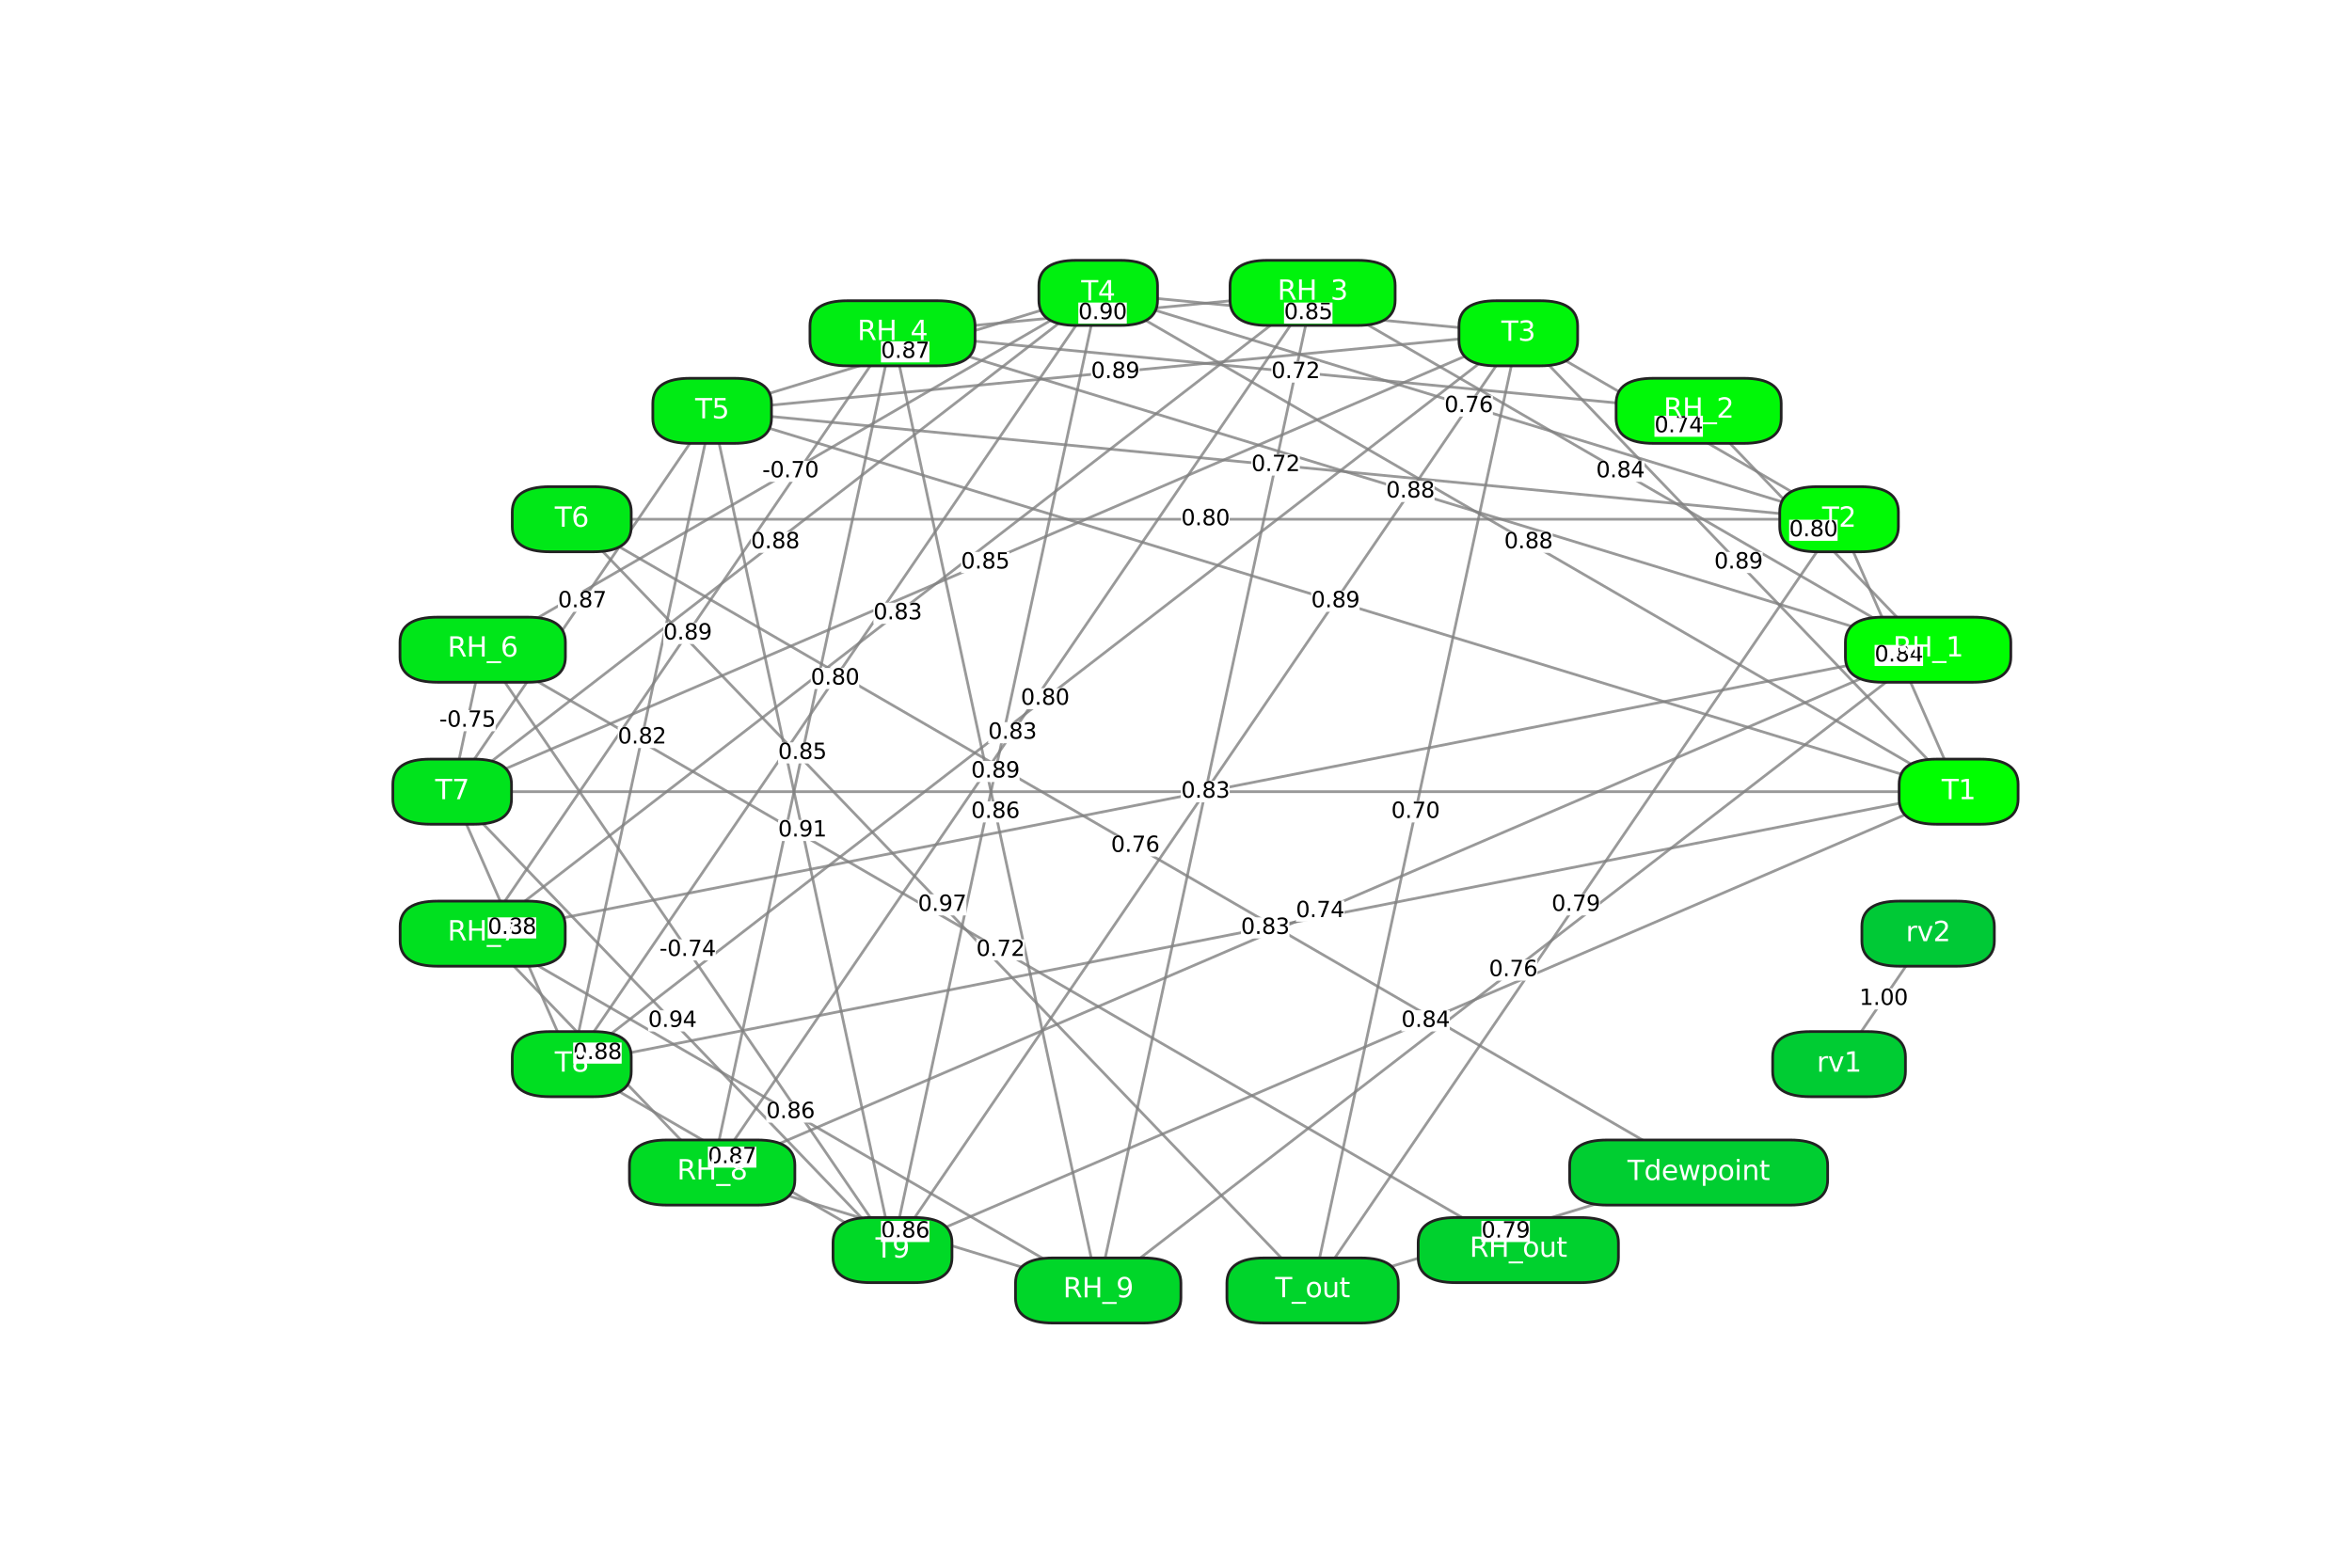 <?xml version="1.0" encoding="utf-8" standalone="no"?>
<!DOCTYPE svg PUBLIC "-//W3C//DTD SVG 1.1//EN"
  "http://www.w3.org/Graphics/SVG/1.1/DTD/svg11.dtd">
<svg xmlns:xlink="http://www.w3.org/1999/xlink" width="864pt" height="576pt" viewBox="0 0 864 576" xmlns="http://www.w3.org/2000/svg" version="1.1">
 <defs>
  <style type="text/css">*{stroke-linejoin: round; stroke-linecap: butt}</style>
 </defs>
 <g id="figure_1">
  <g id="patch_1">
   <path d="M 0 576 
L 864 576 
L 864 0 
L 0 0 
z
" style="fill: #ffffff"/>
  </g>
  <g id="axes_1">
   <g id="LineCollection_1">
    <path d="M 719.494 290.88 
L 675.57 190.776 
" clip-path="url(#p9c48149cfe)" style="fill: none; stroke: #808080; stroke-opacity: 0.8"/>
    <path d="M 719.494 290.88 
L 557.743 122.455 
" clip-path="url(#p9c48149cfe)" style="fill: none; stroke: #808080; stroke-opacity: 0.8"/>
    <path d="M 719.494 290.88 
L 403.422 107.607 
" clip-path="url(#p9c48149cfe)" style="fill: none; stroke: #808080; stroke-opacity: 0.8"/>
    <path d="M 719.494 290.88 
L 261.604 150.947 
" clip-path="url(#p9c48149cfe)" style="fill: none; stroke: #808080; stroke-opacity: 0.8"/>
    <path d="M 719.494 290.88 
L 166.106 290.88 
" clip-path="url(#p9c48149cfe)" style="fill: none; stroke: #808080; stroke-opacity: 0.8"/>
    <path d="M 719.494 290.88 
L 210.03 390.984 
" clip-path="url(#p9c48149cfe)" style="fill: none; stroke: #808080; stroke-opacity: 0.8"/>
    <path d="M 719.494 290.88 
L 327.857 459.305 
" clip-path="url(#p9c48149cfe)" style="fill: none; stroke: #808080; stroke-opacity: 0.8"/>
    <path d="M 708.286 238.715 
L 623.996 150.947 
" clip-path="url(#p9c48149cfe)" style="fill: none; stroke: #808080; stroke-opacity: 0.8"/>
    <path d="M 708.286 238.715 
L 482.178 107.607 
" clip-path="url(#p9c48149cfe)" style="fill: none; stroke: #808080; stroke-opacity: 0.8"/>
    <path d="M 708.286 238.715 
L 327.857 122.455 
" clip-path="url(#p9c48149cfe)" style="fill: none; stroke: #808080; stroke-opacity: 0.8"/>
    <path d="M 708.286 238.715 
L 177.314 343.045 
" clip-path="url(#p9c48149cfe)" style="fill: none; stroke: #808080; stroke-opacity: 0.8"/>
    <path d="M 708.286 238.715 
L 261.604 430.813 
" clip-path="url(#p9c48149cfe)" style="fill: none; stroke: #808080; stroke-opacity: 0.8"/>
    <path d="M 708.286 238.715 
L 403.422 474.153 
" clip-path="url(#p9c48149cfe)" style="fill: none; stroke: #808080; stroke-opacity: 0.8"/>
    <path d="M 675.57 190.776 
L 557.743 122.455 
" clip-path="url(#p9c48149cfe)" style="fill: none; stroke: #808080; stroke-opacity: 0.8"/>
    <path d="M 675.57 190.776 
L 403.422 107.607 
" clip-path="url(#p9c48149cfe)" style="fill: none; stroke: #808080; stroke-opacity: 0.8"/>
    <path d="M 675.57 190.776 
L 261.604 150.947 
" clip-path="url(#p9c48149cfe)" style="fill: none; stroke: #808080; stroke-opacity: 0.8"/>
    <path d="M 675.57 190.776 
L 210.03 190.776 
" clip-path="url(#p9c48149cfe)" style="fill: none; stroke: #808080; stroke-opacity: 0.8"/>
    <path d="M 675.57 190.776 
L 482.178 474.153 
" clip-path="url(#p9c48149cfe)" style="fill: none; stroke: #808080; stroke-opacity: 0.8"/>
    <path d="M 623.996 150.947 
L 327.857 122.455 
" clip-path="url(#p9c48149cfe)" style="fill: none; stroke: #808080; stroke-opacity: 0.8"/>
    <path d="M 557.743 122.455 
L 403.422 107.607 
" clip-path="url(#p9c48149cfe)" style="fill: none; stroke: #808080; stroke-opacity: 0.8"/>
    <path d="M 557.743 122.455 
L 261.604 150.947 
" clip-path="url(#p9c48149cfe)" style="fill: none; stroke: #808080; stroke-opacity: 0.8"/>
    <path d="M 557.743 122.455 
L 166.106 290.88 
" clip-path="url(#p9c48149cfe)" style="fill: none; stroke: #808080; stroke-opacity: 0.8"/>
    <path d="M 557.743 122.455 
L 210.03 390.984 
" clip-path="url(#p9c48149cfe)" style="fill: none; stroke: #808080; stroke-opacity: 0.8"/>
    <path d="M 557.743 122.455 
L 327.857 459.305 
" clip-path="url(#p9c48149cfe)" style="fill: none; stroke: #808080; stroke-opacity: 0.8"/>
    <path d="M 557.743 122.455 
L 482.178 474.153 
" clip-path="url(#p9c48149cfe)" style="fill: none; stroke: #808080; stroke-opacity: 0.8"/>
    <path d="M 482.178 107.607 
L 327.857 122.455 
" clip-path="url(#p9c48149cfe)" style="fill: none; stroke: #808080; stroke-opacity: 0.8"/>
    <path d="M 482.178 107.607 
L 177.314 343.045 
" clip-path="url(#p9c48149cfe)" style="fill: none; stroke: #808080; stroke-opacity: 0.8"/>
    <path d="M 482.178 107.607 
L 261.604 430.813 
" clip-path="url(#p9c48149cfe)" style="fill: none; stroke: #808080; stroke-opacity: 0.8"/>
    <path d="M 482.178 107.607 
L 403.422 474.153 
" clip-path="url(#p9c48149cfe)" style="fill: none; stroke: #808080; stroke-opacity: 0.8"/>
    <path d="M 403.422 107.607 
L 261.604 150.947 
" clip-path="url(#p9c48149cfe)" style="fill: none; stroke: #808080; stroke-opacity: 0.8"/>
    <path d="M 403.422 107.607 
L 177.314 238.715 
" clip-path="url(#p9c48149cfe)" style="fill: none; stroke: #808080; stroke-opacity: 0.8"/>
    <path d="M 403.422 107.607 
L 166.106 290.88 
" clip-path="url(#p9c48149cfe)" style="fill: none; stroke: #808080; stroke-opacity: 0.8"/>
    <path d="M 403.422 107.607 
L 210.03 390.984 
" clip-path="url(#p9c48149cfe)" style="fill: none; stroke: #808080; stroke-opacity: 0.8"/>
    <path d="M 403.422 107.607 
L 327.857 459.305 
" clip-path="url(#p9c48149cfe)" style="fill: none; stroke: #808080; stroke-opacity: 0.8"/>
    <path d="M 327.857 122.455 
L 177.314 343.045 
" clip-path="url(#p9c48149cfe)" style="fill: none; stroke: #808080; stroke-opacity: 0.8"/>
    <path d="M 327.857 122.455 
L 261.604 430.813 
" clip-path="url(#p9c48149cfe)" style="fill: none; stroke: #808080; stroke-opacity: 0.8"/>
    <path d="M 327.857 122.455 
L 403.422 474.153 
" clip-path="url(#p9c48149cfe)" style="fill: none; stroke: #808080; stroke-opacity: 0.8"/>
    <path d="M 261.604 150.947 
L 166.106 290.88 
" clip-path="url(#p9c48149cfe)" style="fill: none; stroke: #808080; stroke-opacity: 0.8"/>
    <path d="M 261.604 150.947 
L 210.03 390.984 
" clip-path="url(#p9c48149cfe)" style="fill: none; stroke: #808080; stroke-opacity: 0.8"/>
    <path d="M 261.604 150.947 
L 327.857 459.305 
" clip-path="url(#p9c48149cfe)" style="fill: none; stroke: #808080; stroke-opacity: 0.8"/>
    <path d="M 210.03 190.776 
L 482.178 474.153 
" clip-path="url(#p9c48149cfe)" style="fill: none; stroke: #808080; stroke-opacity: 0.8"/>
    <path d="M 210.03 190.776 
L 623.996 430.813 
" clip-path="url(#p9c48149cfe)" style="fill: none; stroke: #808080; stroke-opacity: 0.8"/>
    <path d="M 177.314 238.715 
L 166.106 290.88 
" clip-path="url(#p9c48149cfe)" style="fill: none; stroke: #808080; stroke-opacity: 0.8"/>
    <path d="M 177.314 238.715 
L 327.857 459.305 
" clip-path="url(#p9c48149cfe)" style="fill: none; stroke: #808080; stroke-opacity: 0.8"/>
    <path d="M 177.314 238.715 
L 557.743 459.305 
" clip-path="url(#p9c48149cfe)" style="fill: none; stroke: #808080; stroke-opacity: 0.8"/>
    <path d="M 166.106 290.88 
L 210.03 390.984 
" clip-path="url(#p9c48149cfe)" style="fill: none; stroke: #808080; stroke-opacity: 0.8"/>
    <path d="M 166.106 290.88 
L 327.857 459.305 
" clip-path="url(#p9c48149cfe)" style="fill: none; stroke: #808080; stroke-opacity: 0.8"/>
    <path d="M 177.314 343.045 
L 261.604 430.813 
" clip-path="url(#p9c48149cfe)" style="fill: none; stroke: #808080; stroke-opacity: 0.8"/>
    <path d="M 177.314 343.045 
L 403.422 474.153 
" clip-path="url(#p9c48149cfe)" style="fill: none; stroke: #808080; stroke-opacity: 0.8"/>
    <path d="M 210.03 390.984 
L 327.857 459.305 
" clip-path="url(#p9c48149cfe)" style="fill: none; stroke: #808080; stroke-opacity: 0.8"/>
    <path d="M 261.604 430.813 
L 403.422 474.153 
" clip-path="url(#p9c48149cfe)" style="fill: none; stroke: #808080; stroke-opacity: 0.8"/>
    <path d="M 482.178 474.153 
L 623.996 430.813 
" clip-path="url(#p9c48149cfe)" style="fill: none; stroke: #808080; stroke-opacity: 0.8"/>
    <path d="M 675.57 390.984 
L 708.286 343.045 
" clip-path="url(#p9c48149cfe)" style="fill: none; stroke: #808080; stroke-opacity: 0.8"/>
   </g>
   <g id="patch_2">
    <path d="M 711.482 302.838 
L 727.507 302.838 
Q 741.342 302.838 741.342 293.58 
L 741.342 288.18 
Q 741.342 278.922 727.507 278.922 
L 711.482 278.922 
Q 697.647 278.922 697.647 288.18 
L 697.647 293.58 
Q 697.647 302.838 711.482 302.838 
z
" clip-path="url(#p9c48149cfe)" style="fill: #00ff00; stroke: #222222; stroke-linejoin: miter"/>
   </g>
   <g id="patch_3">
    <path d="M 691.742 250.673 
L 724.83 250.673 
Q 738.665 250.673 738.665 241.415 
L 738.665 236.015 
Q 738.665 226.757 724.83 226.757 
L 691.742 226.757 
Q 677.907 226.757 677.907 236.015 
L 677.907 241.415 
Q 677.907 250.673 691.742 250.673 
z
" clip-path="url(#p9c48149cfe)" style="fill: #00fd02; stroke: #222222; stroke-linejoin: miter"/>
   </g>
   <g id="patch_4">
    <path d="M 667.615 202.734 
L 683.525 202.734 
Q 697.36 202.734 697.36 193.477 
L 697.36 188.076 
Q 697.36 178.818 683.525 178.818 
L 667.615 178.818 
Q 653.78 178.818 653.78 188.076 
L 653.78 193.477 
Q 653.78 202.734 667.615 202.734 
z
" clip-path="url(#p9c48149cfe)" style="fill: #00fa05; stroke: #222222; stroke-linejoin: miter"/>
   </g>
   <g id="patch_5">
    <path d="M 607.51 162.905 
L 640.483 162.905 
Q 654.317 162.905 654.317 153.648 
L 654.317 148.247 
Q 654.317 138.989 640.483 138.989 
L 607.51 138.989 
Q 593.675 138.989 593.675 148.247 
L 593.675 153.648 
Q 593.675 162.905 607.51 162.905 
z
" clip-path="url(#p9c48149cfe)" style="fill: #00f807; stroke: #222222; stroke-linejoin: miter"/>
   </g>
   <g id="patch_6">
    <path d="M 549.788 134.413 
L 565.698 134.413 
Q 579.533 134.413 579.533 125.155 
L 579.533 119.755 
Q 579.533 110.497 565.698 110.497 
L 549.788 110.497 
Q 535.953 110.497 535.953 119.755 
L 535.953 125.155 
Q 535.953 134.413 549.788 134.413 
z
" clip-path="url(#p9c48149cfe)" style="fill: #00f50a; stroke: #222222; stroke-linejoin: miter"/>
   </g>
   <g id="patch_7">
    <path d="M 465.691 119.565 
L 498.664 119.565 
Q 512.499 119.565 512.499 110.307 
L 512.499 104.907 
Q 512.499 95.649 498.664 95.649 
L 465.691 95.649 
Q 451.857 95.649 451.857 104.907 
L 451.857 110.307 
Q 451.857 119.565 465.691 119.565 
z
" clip-path="url(#p9c48149cfe)" style="fill: #00f30c; stroke: #222222; stroke-linejoin: miter"/>
   </g>
   <g id="patch_8">
    <path d="M 395.467 119.565 
L 411.377 119.565 
Q 425.212 119.565 425.212 110.307 
L 425.212 104.907 
Q 425.212 95.649 411.377 95.649 
L 395.467 95.649 
Q 381.633 95.649 381.633 104.907 
L 381.633 110.307 
Q 381.633 119.565 395.467 119.565 
z
" clip-path="url(#p9c48149cfe)" style="fill: #00f00f; stroke: #222222; stroke-linejoin: miter"/>
   </g>
   <g id="patch_9">
    <path d="M 311.371 134.413 
L 344.343 134.413 
Q 358.178 134.413 358.178 125.155 
L 358.178 119.755 
Q 358.178 110.497 344.343 110.497 
L 311.371 110.497 
Q 297.536 110.497 297.536 119.755 
L 297.536 125.155 
Q 297.536 134.413 311.371 134.413 
z
" clip-path="url(#p9c48149cfe)" style="fill: #00ed12; stroke: #222222; stroke-linejoin: miter"/>
   </g>
   <g id="patch_10">
    <path d="M 253.649 162.905 
L 269.559 162.905 
Q 283.394 162.905 283.394 153.648 
L 283.394 148.247 
Q 283.394 138.989 269.559 138.989 
L 253.649 138.989 
Q 239.814 138.989 239.814 148.247 
L 239.814 153.648 
Q 239.814 162.905 253.649 162.905 
z
" clip-path="url(#p9c48149cfe)" style="fill: #00eb14; stroke: #222222; stroke-linejoin: miter"/>
   </g>
   <g id="patch_11">
    <path d="M 202.017 202.734 
L 218.043 202.734 
Q 231.877 202.734 231.877 193.477 
L 231.877 188.076 
Q 231.877 178.818 218.043 178.818 
L 202.017 178.818 
Q 188.183 178.818 188.183 188.076 
L 188.183 193.477 
Q 188.183 202.734 202.017 202.734 
z
" clip-path="url(#p9c48149cfe)" style="fill: #00e817; stroke: #222222; stroke-linejoin: miter"/>
   </g>
   <g id="patch_12">
    <path d="M 160.77 250.673 
L 193.858 250.673 
Q 207.693 250.673 207.693 241.415 
L 207.693 236.015 
Q 207.693 226.757 193.858 226.757 
L 160.77 226.757 
Q 146.935 226.757 146.935 236.015 
L 146.935 241.415 
Q 146.935 250.673 160.77 250.673 
z
" clip-path="url(#p9c48149cfe)" style="fill: #00e619; stroke: #222222; stroke-linejoin: miter"/>
   </g>
   <g id="patch_13">
    <path d="M 158.151 302.838 
L 174.061 302.838 
Q 187.895 302.838 187.895 293.58 
L 187.895 288.18 
Q 187.895 278.922 174.061 278.922 
L 158.151 278.922 
Q 144.316 278.922 144.316 288.18 
L 144.316 293.58 
Q 144.316 302.838 158.151 302.838 
z
" clip-path="url(#p9c48149cfe)" style="fill: #00e31c; stroke: #222222; stroke-linejoin: miter"/>
   </g>
   <g id="patch_14">
    <path d="M 160.827 355.003 
L 193.8 355.003 
Q 207.635 355.003 207.635 345.745 
L 207.635 340.345 
Q 207.635 331.087 193.8 331.087 
L 160.827 331.087 
Q 146.993 331.087 146.993 340.345 
L 146.993 345.745 
Q 146.993 355.003 160.827 355.003 
z
" clip-path="url(#p9c48149cfe)" style="fill: #00e01f; stroke: #222222; stroke-linejoin: miter"/>
   </g>
   <g id="patch_15">
    <path d="M 202.017 402.942 
L 218.043 402.942 
Q 231.877 402.942 231.877 393.684 
L 231.877 388.283 
Q 231.877 379.026 218.043 379.026 
L 202.017 379.026 
Q 188.183 379.026 188.183 388.283 
L 188.183 393.684 
Q 188.183 402.942 202.017 402.942 
z
" clip-path="url(#p9c48149cfe)" style="fill: #00de21; stroke: #222222; stroke-linejoin: miter"/>
   </g>
   <g id="patch_16">
    <path d="M 245.06 442.771 
L 278.148 442.771 
Q 291.983 442.771 291.983 433.513 
L 291.983 428.112 
Q 291.983 418.855 278.148 418.855 
L 245.06 418.855 
Q 231.225 418.855 231.225 428.112 
L 231.225 433.513 
Q 231.225 442.771 245.06 442.771 
z
" clip-path="url(#p9c48149cfe)" style="fill: #00db24; stroke: #222222; stroke-linejoin: miter"/>
   </g>
   <g id="patch_17">
    <path d="M 319.844 471.263 
L 335.87 471.263 
Q 349.704 471.263 349.704 462.005 
L 349.704 456.605 
Q 349.704 447.347 335.87 447.347 
L 319.844 447.347 
Q 306.01 447.347 306.01 456.605 
L 306.01 462.005 
Q 306.01 471.263 319.844 471.263 
z
" clip-path="url(#p9c48149cfe)" style="fill: #00d926; stroke: #222222; stroke-linejoin: miter"/>
   </g>
   <g id="patch_18">
    <path d="M 386.878 486.111 
L 419.966 486.111 
Q 433.801 486.111 433.801 476.853 
L 433.801 471.453 
Q 433.801 462.195 419.966 462.195 
L 386.878 462.195 
Q 373.044 462.195 373.044 471.453 
L 373.044 476.853 
Q 373.044 486.111 386.878 486.111 
z
" clip-path="url(#p9c48149cfe)" style="fill: #00d629; stroke: #222222; stroke-linejoin: miter"/>
   </g>
   <g id="patch_19">
    <path d="M 464.538 486.111 
L 499.817 486.111 
Q 513.652 486.111 513.652 476.853 
L 513.652 471.453 
Q 513.652 462.195 499.817 462.195 
L 464.538 462.195 
Q 450.704 462.195 450.704 471.453 
L 450.704 476.853 
Q 450.704 486.111 464.538 486.111 
z
" clip-path="url(#p9c48149cfe)" style="fill: #00d42b; stroke: #222222; stroke-linejoin: miter"/>
   </g>
   <g id="patch_20">
    <path d="M 534.8 471.263 
L 580.686 471.263 
Q 594.52 471.263 594.52 462.005 
L 594.52 456.605 
Q 594.52 447.347 580.686 447.347 
L 534.8 447.347 
Q 520.966 447.347 520.966 456.605 
L 520.966 462.005 
Q 520.966 471.263 534.8 471.263 
z
" clip-path="url(#p9c48149cfe)" style="fill: #00d12e; stroke: #222222; stroke-linejoin: miter"/>
   </g>
   <g id="patch_21">
    <path d="M 590.447 442.771 
L 657.545 442.771 
Q 671.38 442.771 671.38 433.513 
L 671.38 428.112 
Q 671.38 418.855 657.545 418.855 
L 590.447 418.855 
Q 576.612 418.855 576.612 428.112 
L 576.612 433.513 
Q 576.612 442.771 590.447 442.771 
z
" clip-path="url(#p9c48149cfe)" style="fill: #00ce31; stroke: #222222; stroke-linejoin: miter"/>
   </g>
   <g id="patch_22">
    <path d="M 665.021 402.942 
L 686.119 402.942 
Q 699.954 402.942 699.954 393.684 
L 699.954 388.283 
Q 699.954 379.026 686.119 379.026 
L 665.021 379.026 
Q 651.186 379.026 651.186 388.283 
L 651.186 393.684 
Q 651.186 402.942 665.021 402.942 
z
" clip-path="url(#p9c48149cfe)" style="fill: #00cc33; stroke: #222222; stroke-linejoin: miter"/>
   </g>
   <g id="patch_23">
    <path d="M 697.795 355.003 
L 718.777 355.003 
Q 732.612 355.003 732.612 345.745 
L 732.612 340.345 
Q 732.612 331.087 718.777 331.087 
L 697.795 331.087 
Q 683.96 331.087 683.96 340.345 
L 683.96 345.745 
Q 683.96 355.003 697.795 355.003 
z
" clip-path="url(#p9c48149cfe)" style="fill: #00c936; stroke: #222222; stroke-linejoin: miter"/>
   </g>
   <g id="text_1">
    <g id="patch_24">
     <path d="M 688.626 244.699 
L 706.438 244.699 
Q 706.438 244.699 706.438 244.699 
L 706.438 236.957 
Q 706.438 236.957 706.438 236.957 
L 688.626 236.957 
Q 688.626 236.957 688.626 236.957 
L 688.626 244.699 
Q 688.626 244.699 688.626 244.699 
z
" style="fill: #ffffff"/>
    </g>
    <!-- 0.84 -->
    <g transform="translate(688.626 243.036) scale(0.08 -0.08)">
     <defs>
      <path id="DejaVuSans-30" d="M 2034 4250 
Q 1547 4250 1301 3770 
Q 1056 3291 1056 2328 
Q 1056 1369 1301 889 
Q 1547 409 2034 409 
Q 2525 409 2770 889 
Q 3016 1369 3016 2328 
Q 3016 3291 2770 3770 
Q 2525 4250 2034 4250 
z
M 2034 4750 
Q 2819 4750 3233 4129 
Q 3647 3509 3647 2328 
Q 3647 1150 3233 529 
Q 2819 -91 2034 -91 
Q 1250 -91 836 529 
Q 422 1150 422 2328 
Q 422 3509 836 4129 
Q 1250 4750 2034 4750 
z
" transform="scale(0.016)"/>
      <path id="DejaVuSans-2e" d="M 684 794 
L 1344 794 
L 1344 0 
L 684 0 
L 684 794 
z
" transform="scale(0.016)"/>
      <path id="DejaVuSans-38" d="M 2034 2216 
Q 1584 2216 1326 1975 
Q 1069 1734 1069 1313 
Q 1069 891 1326 650 
Q 1584 409 2034 409 
Q 2484 409 2743 651 
Q 3003 894 3003 1313 
Q 3003 1734 2745 1975 
Q 2488 2216 2034 2216 
z
M 1403 2484 
Q 997 2584 770 2862 
Q 544 3141 544 3541 
Q 544 4100 942 4425 
Q 1341 4750 2034 4750 
Q 2731 4750 3128 4425 
Q 3525 4100 3525 3541 
Q 3525 3141 3298 2862 
Q 3072 2584 2669 2484 
Q 3125 2378 3379 2068 
Q 3634 1759 3634 1313 
Q 3634 634 3220 271 
Q 2806 -91 2034 -91 
Q 1263 -91 848 271 
Q 434 634 434 1313 
Q 434 1759 690 2068 
Q 947 2378 1403 2484 
z
M 1172 3481 
Q 1172 3119 1398 2916 
Q 1625 2713 2034 2713 
Q 2441 2713 2670 2916 
Q 2900 3119 2900 3481 
Q 2900 3844 2670 4047 
Q 2441 4250 2034 4250 
Q 1625 4250 1398 4047 
Q 1172 3844 1172 3481 
z
" transform="scale(0.016)"/>
      <path id="DejaVuSans-34" d="M 2419 4116 
L 825 1625 
L 2419 1625 
L 2419 4116 
z
M 2253 4666 
L 3047 4666 
L 3047 1625 
L 3713 1625 
L 3713 1100 
L 3047 1100 
L 3047 0 
L 2419 0 
L 2419 1100 
L 313 1100 
L 313 1709 
L 2253 4666 
z
" transform="scale(0.016)"/>
     </defs>
     <use xlink:href="#DejaVuSans-30"/>
     <use xlink:href="#DejaVuSans-2e" x="63.623"/>
     <use xlink:href="#DejaVuSans-38" x="95.41"/>
     <use xlink:href="#DejaVuSans-34" x="159.033"/>
    </g>
   </g>
   <g id="text_2">
    <g id="patch_25">
     <path d="M 629.712 210.539 
L 647.525 210.539 
Q 647.525 210.539 647.525 210.539 
L 647.525 202.796 
Q 647.525 202.796 647.525 202.796 
L 629.712 202.796 
Q 629.712 202.796 629.712 202.796 
L 629.712 210.539 
Q 629.712 210.539 629.712 210.539 
z
" style="fill: #ffffff"/>
    </g>
    <!-- 0.89 -->
    <g transform="translate(629.712 208.875) scale(0.08 -0.08)">
     <defs>
      <path id="DejaVuSans-39" d="M 703 97 
L 703 672 
Q 941 559 1184 500 
Q 1428 441 1663 441 
Q 2288 441 2617 861 
Q 2947 1281 2994 2138 
Q 2813 1869 2534 1725 
Q 2256 1581 1919 1581 
Q 1219 1581 811 2004 
Q 403 2428 403 3163 
Q 403 3881 828 4315 
Q 1253 4750 1959 4750 
Q 2769 4750 3195 4129 
Q 3622 3509 3622 2328 
Q 3622 1225 3098 567 
Q 2575 -91 1691 -91 
Q 1453 -91 1209 -44 
Q 966 3 703 97 
z
M 1959 2075 
Q 2384 2075 2632 2365 
Q 2881 2656 2881 3163 
Q 2881 3666 2632 3958 
Q 2384 4250 1959 4250 
Q 1534 4250 1286 3958 
Q 1038 3666 1038 3163 
Q 1038 2656 1286 2365 
Q 1534 2075 1959 2075 
z
" transform="scale(0.016)"/>
     </defs>
     <use xlink:href="#DejaVuSans-30"/>
     <use xlink:href="#DejaVuSans-2e" x="63.623"/>
     <use xlink:href="#DejaVuSans-38" x="95.41"/>
     <use xlink:href="#DejaVuSans-39" x="159.033"/>
    </g>
   </g>
   <g id="text_3">
    <g id="patch_26">
     <path d="M 552.552 203.115 
L 570.365 203.115 
Q 570.365 203.115 570.365 203.115 
L 570.365 195.372 
Q 570.365 195.372 570.365 195.372 
L 552.552 195.372 
Q 552.552 195.372 552.552 195.372 
L 552.552 203.115 
Q 552.552 203.115 552.552 203.115 
z
" style="fill: #ffffff"/>
    </g>
    <!-- 0.88 -->
    <g transform="translate(552.552 201.451) scale(0.08 -0.08)">
     <use xlink:href="#DejaVuSans-30"/>
     <use xlink:href="#DejaVuSans-2e" x="63.623"/>
     <use xlink:href="#DejaVuSans-38" x="95.41"/>
     <use xlink:href="#DejaVuSans-38" x="159.033"/>
    </g>
   </g>
   <g id="text_4">
    <g id="patch_27">
     <path d="M 481.643 224.785 
L 499.455 224.785 
Q 499.455 224.785 499.455 224.785 
L 499.455 217.042 
Q 499.455 217.042 499.455 217.042 
L 481.643 217.042 
Q 481.643 217.042 481.643 217.042 
L 481.643 224.785 
Q 481.643 224.785 481.643 224.785 
z
" style="fill: #ffffff"/>
    </g>
    <!-- 0.89 -->
    <g transform="translate(481.643 223.121) scale(0.08 -0.08)">
     <use xlink:href="#DejaVuSans-30"/>
     <use xlink:href="#DejaVuSans-2e" x="63.623"/>
     <use xlink:href="#DejaVuSans-38" x="95.41"/>
     <use xlink:href="#DejaVuSans-39" x="159.033"/>
    </g>
   </g>
   <g id="text_5">
    <g id="patch_28">
     <path d="M 433.894 294.751 
L 451.706 294.751 
Q 451.706 294.751 451.706 294.751 
L 451.706 287.009 
Q 451.706 287.009 451.706 287.009 
L 433.894 287.009 
Q 433.894 287.009 433.894 287.009 
L 433.894 294.751 
Q 433.894 294.751 433.894 294.751 
z
" style="fill: #ffffff"/>
    </g>
    <!-- 0.84 -->
    <g transform="translate(433.894 293.088) scale(0.08 -0.08)">
     <use xlink:href="#DejaVuSans-30"/>
     <use xlink:href="#DejaVuSans-2e" x="63.623"/>
     <use xlink:href="#DejaVuSans-38" x="95.41"/>
     <use xlink:href="#DejaVuSans-34" x="159.033"/>
    </g>
   </g>
   <g id="text_6">
    <g id="patch_29">
     <path d="M 455.856 344.803 
L 473.668 344.803 
Q 473.668 344.803 473.668 344.803 
L 473.668 337.061 
Q 473.668 337.061 473.668 337.061 
L 455.856 337.061 
Q 455.856 337.061 455.856 337.061 
L 455.856 344.803 
Q 455.856 344.803 455.856 344.803 
z
" style="fill: #ffffff"/>
    </g>
    <!-- 0.83 -->
    <g transform="translate(455.856 343.139) scale(0.08 -0.08)">
     <defs>
      <path id="DejaVuSans-33" d="M 2597 2516 
Q 3050 2419 3304 2112 
Q 3559 1806 3559 1356 
Q 3559 666 3084 287 
Q 2609 -91 1734 -91 
Q 1441 -91 1130 -33 
Q 819 25 488 141 
L 488 750 
Q 750 597 1062 519 
Q 1375 441 1716 441 
Q 2309 441 2620 675 
Q 2931 909 2931 1356 
Q 2931 1769 2642 2001 
Q 2353 2234 1838 2234 
L 1294 2234 
L 1294 2753 
L 1863 2753 
Q 2328 2753 2575 2939 
Q 2822 3125 2822 3475 
Q 2822 3834 2567 4026 
Q 2313 4219 1838 4219 
Q 1578 4219 1281 4162 
Q 984 4106 628 3988 
L 628 4550 
Q 988 4650 1302 4700 
Q 1616 4750 1894 4750 
Q 2613 4750 3031 4423 
Q 3450 4097 3450 3541 
Q 3450 3153 3228 2886 
Q 3006 2619 2597 2516 
z
" transform="scale(0.016)"/>
     </defs>
     <use xlink:href="#DejaVuSans-30"/>
     <use xlink:href="#DejaVuSans-2e" x="63.623"/>
     <use xlink:href="#DejaVuSans-38" x="95.41"/>
     <use xlink:href="#DejaVuSans-33" x="159.033"/>
    </g>
   </g>
   <g id="text_7">
    <g id="patch_30">
     <path d="M 514.769 378.964 
L 532.582 378.964 
Q 532.582 378.964 532.582 378.964 
L 532.582 371.221 
Q 532.582 371.221 532.582 371.221 
L 514.769 371.221 
Q 514.769 371.221 514.769 371.221 
L 514.769 378.964 
Q 514.769 378.964 514.769 378.964 
z
" style="fill: #ffffff"/>
    </g>
    <!-- 0.84 -->
    <g transform="translate(514.769 377.3) scale(0.08 -0.08)">
     <use xlink:href="#DejaVuSans-30"/>
     <use xlink:href="#DejaVuSans-2e" x="63.623"/>
     <use xlink:href="#DejaVuSans-38" x="95.41"/>
     <use xlink:href="#DejaVuSans-34" x="159.033"/>
    </g>
   </g>
   <g id="text_8">
    <g id="patch_31">
     <path d="M 657.235 198.703 
L 675.047 198.703 
Q 675.047 198.703 675.047 198.703 
L 675.047 190.96 
Q 675.047 190.96 675.047 190.96 
L 657.235 190.96 
Q 657.235 190.96 657.235 190.96 
L 657.235 198.703 
Q 657.235 198.703 657.235 198.703 
z
" style="fill: #ffffff"/>
    </g>
    <!-- 0.80 -->
    <g transform="translate(657.235 197.039) scale(0.08 -0.08)">
     <use xlink:href="#DejaVuSans-30"/>
     <use xlink:href="#DejaVuSans-2e" x="63.623"/>
     <use xlink:href="#DejaVuSans-38" x="95.41"/>
     <use xlink:href="#DejaVuSans-30" x="159.033"/>
    </g>
   </g>
   <g id="text_9">
    <g id="patch_32">
     <path d="M 586.326 177.032 
L 604.138 177.032 
Q 604.138 177.032 604.138 177.032 
L 604.138 169.29 
Q 604.138 169.29 604.138 169.29 
L 586.326 169.29 
Q 586.326 169.29 586.326 169.29 
L 586.326 177.032 
Q 586.326 177.032 586.326 177.032 
z
" style="fill: #ffffff"/>
    </g>
    <!-- 0.84 -->
    <g transform="translate(586.326 175.369) scale(0.08 -0.08)">
     <use xlink:href="#DejaVuSans-30"/>
     <use xlink:href="#DejaVuSans-2e" x="63.623"/>
     <use xlink:href="#DejaVuSans-38" x="95.41"/>
     <use xlink:href="#DejaVuSans-34" x="159.033"/>
    </g>
   </g>
   <g id="text_10">
    <g id="patch_33">
     <path d="M 509.165 184.456 
L 526.978 184.456 
Q 526.978 184.456 526.978 184.456 
L 526.978 176.714 
Q 526.978 176.714 526.978 176.714 
L 509.165 176.714 
Q 509.165 176.714 509.165 176.714 
L 509.165 184.456 
Q 509.165 184.456 509.165 184.456 
z
" style="fill: #ffffff"/>
    </g>
    <!-- 0.88 -->
    <g transform="translate(509.165 182.793) scale(0.08 -0.08)">
     <use xlink:href="#DejaVuSans-30"/>
     <use xlink:href="#DejaVuSans-2e" x="63.623"/>
     <use xlink:href="#DejaVuSans-38" x="95.41"/>
     <use xlink:href="#DejaVuSans-38" x="159.033"/>
    </g>
   </g>
   <g id="text_11">
    <g id="patch_34">
     <path d="M 433.894 294.751 
L 451.706 294.751 
Q 451.706 294.751 451.706 294.751 
L 451.706 287.009 
Q 451.706 287.009 451.706 287.009 
L 433.894 287.009 
Q 433.894 287.009 433.894 287.009 
L 433.894 294.751 
Q 433.894 294.751 433.894 294.751 
z
" style="fill: #ffffff"/>
    </g>
    <!-- 0.80 -->
    <g transform="translate(433.894 293.087) scale(0.08 -0.08)">
     <use xlink:href="#DejaVuSans-30"/>
     <use xlink:href="#DejaVuSans-2e" x="63.623"/>
     <use xlink:href="#DejaVuSans-38" x="95.41"/>
     <use xlink:href="#DejaVuSans-30" x="159.033"/>
    </g>
   </g>
   <g id="text_12">
    <g id="patch_35">
     <path d="M 476.039 338.635 
L 493.851 338.635 
Q 493.851 338.635 493.851 338.635 
L 493.851 330.893 
Q 493.851 330.893 493.851 330.893 
L 476.039 330.893 
Q 476.039 330.893 476.039 330.893 
L 476.039 338.635 
Q 476.039 338.635 476.039 338.635 
z
" style="fill: #ffffff"/>
    </g>
    <!-- 0.74 -->
    <g transform="translate(476.039 336.971) scale(0.08 -0.08)">
     <defs>
      <path id="DejaVuSans-37" d="M 525 4666 
L 3525 4666 
L 3525 4397 
L 1831 0 
L 1172 0 
L 2766 4134 
L 525 4134 
L 525 4666 
z
" transform="scale(0.016)"/>
     </defs>
     <use xlink:href="#DejaVuSans-30"/>
     <use xlink:href="#DejaVuSans-2e" x="63.623"/>
     <use xlink:href="#DejaVuSans-37" x="95.41"/>
     <use xlink:href="#DejaVuSans-34" x="159.033"/>
    </g>
   </g>
   <g id="text_13">
    <g id="patch_36">
     <path d="M 546.948 360.305 
L 564.76 360.305 
Q 564.76 360.305 564.76 360.305 
L 564.76 352.563 
Q 564.76 352.563 564.76 352.563 
L 546.948 352.563 
Q 546.948 352.563 546.948 352.563 
L 546.948 360.305 
Q 546.948 360.305 546.948 360.305 
z
" style="fill: #ffffff"/>
    </g>
    <!-- 0.76 -->
    <g transform="translate(546.948 358.641) scale(0.08 -0.08)">
     <defs>
      <path id="DejaVuSans-36" d="M 2113 2584 
Q 1688 2584 1439 2293 
Q 1191 2003 1191 1497 
Q 1191 994 1439 701 
Q 1688 409 2113 409 
Q 2538 409 2786 701 
Q 3034 994 3034 1497 
Q 3034 2003 2786 2293 
Q 2538 2584 2113 2584 
z
M 3366 4563 
L 3366 3988 
Q 3128 4100 2886 4159 
Q 2644 4219 2406 4219 
Q 1781 4219 1451 3797 
Q 1122 3375 1075 2522 
Q 1259 2794 1537 2939 
Q 1816 3084 2150 3084 
Q 2853 3084 3261 2657 
Q 3669 2231 3669 1497 
Q 3669 778 3244 343 
Q 2819 -91 2113 -91 
Q 1303 -91 875 529 
Q 447 1150 447 2328 
Q 447 3434 972 4092 
Q 1497 4750 2381 4750 
Q 2619 4750 2861 4703 
Q 3103 4656 3366 4563 
z
" transform="scale(0.016)"/>
     </defs>
     <use xlink:href="#DejaVuSans-30"/>
     <use xlink:href="#DejaVuSans-2e" x="63.623"/>
     <use xlink:href="#DejaVuSans-37" x="95.41"/>
     <use xlink:href="#DejaVuSans-36" x="159.033"/>
    </g>
   </g>
   <g id="text_14">
    <g id="patch_37">
     <path d="M 607.75 160.487 
L 625.563 160.487 
Q 625.563 160.487 625.563 160.487 
L 625.563 152.744 
Q 625.563 152.744 625.563 152.744 
L 607.75 152.744 
Q 607.75 152.744 607.75 152.744 
L 607.75 160.487 
Q 607.75 160.487 607.75 160.487 
z
" style="fill: #ffffff"/>
    </g>
    <!-- 0.74 -->
    <g transform="translate(607.75 158.823) scale(0.08 -0.08)">
     <use xlink:href="#DejaVuSans-30"/>
     <use xlink:href="#DejaVuSans-2e" x="63.623"/>
     <use xlink:href="#DejaVuSans-37" x="95.41"/>
     <use xlink:href="#DejaVuSans-34" x="159.033"/>
    </g>
   </g>
   <g id="text_15">
    <g id="patch_38">
     <path d="M 530.59 153.063 
L 548.402 153.063 
Q 548.402 153.063 548.402 153.063 
L 548.402 145.321 
Q 548.402 145.321 548.402 145.321 
L 530.59 145.321 
Q 530.59 145.321 530.59 145.321 
L 530.59 153.063 
Q 530.59 153.063 530.59 153.063 
z
" style="fill: #ffffff"/>
    </g>
    <!-- 0.76 -->
    <g transform="translate(530.59 151.399) scale(0.08 -0.08)">
     <use xlink:href="#DejaVuSans-30"/>
     <use xlink:href="#DejaVuSans-2e" x="63.623"/>
     <use xlink:href="#DejaVuSans-37" x="95.41"/>
     <use xlink:href="#DejaVuSans-36" x="159.033"/>
    </g>
   </g>
   <g id="text_16">
    <g id="patch_39">
     <path d="M 459.681 174.733 
L 477.493 174.733 
Q 477.493 174.733 477.493 174.733 
L 477.493 166.991 
Q 477.493 166.991 477.493 166.991 
L 459.681 166.991 
Q 459.681 166.991 459.681 166.991 
L 459.681 174.733 
Q 459.681 174.733 459.681 174.733 
z
" style="fill: #ffffff"/>
    </g>
    <!-- 0.72 -->
    <g transform="translate(459.681 173.069) scale(0.08 -0.08)">
     <defs>
      <path id="DejaVuSans-32" d="M 1228 531 
L 3431 531 
L 3431 0 
L 469 0 
L 469 531 
Q 828 903 1448 1529 
Q 2069 2156 2228 2338 
Q 2531 2678 2651 2914 
Q 2772 3150 2772 3378 
Q 2772 3750 2511 3984 
Q 2250 4219 1831 4219 
Q 1534 4219 1204 4116 
Q 875 4013 500 3803 
L 500 4441 
Q 881 4594 1212 4672 
Q 1544 4750 1819 4750 
Q 2544 4750 2975 4387 
Q 3406 4025 3406 3419 
Q 3406 3131 3298 2873 
Q 3191 2616 2906 2266 
Q 2828 2175 2409 1742 
Q 1991 1309 1228 531 
z
" transform="scale(0.016)"/>
     </defs>
     <use xlink:href="#DejaVuSans-30"/>
     <use xlink:href="#DejaVuSans-2e" x="63.623"/>
     <use xlink:href="#DejaVuSans-37" x="95.41"/>
     <use xlink:href="#DejaVuSans-32" x="159.033"/>
    </g>
   </g>
   <g id="text_17">
    <g id="patch_40">
     <path d="M 433.894 194.648 
L 451.706 194.648 
Q 451.706 194.648 451.706 194.648 
L 451.706 186.905 
Q 451.706 186.905 451.706 186.905 
L 433.894 186.905 
Q 433.894 186.905 433.894 186.905 
L 433.894 194.648 
Q 433.894 194.648 433.894 194.648 
z
" style="fill: #ffffff"/>
    </g>
    <!-- 0.80 -->
    <g transform="translate(433.894 192.984) scale(0.08 -0.08)">
     <use xlink:href="#DejaVuSans-30"/>
     <use xlink:href="#DejaVuSans-2e" x="63.623"/>
     <use xlink:href="#DejaVuSans-38" x="95.41"/>
     <use xlink:href="#DejaVuSans-30" x="159.033"/>
    </g>
   </g>
   <g id="text_18">
    <g id="patch_41">
     <path d="M 569.968 336.336 
L 587.78 336.336 
Q 587.78 336.336 587.78 336.336 
L 587.78 328.593 
Q 587.78 328.593 587.78 328.593 
L 569.968 328.593 
Q 569.968 328.593 569.968 328.593 
L 569.968 336.336 
Q 569.968 336.336 569.968 336.336 
z
" style="fill: #ffffff"/>
    </g>
    <!-- 0.79 -->
    <g transform="translate(569.968 334.672) scale(0.08 -0.08)">
     <use xlink:href="#DejaVuSans-30"/>
     <use xlink:href="#DejaVuSans-2e" x="63.623"/>
     <use xlink:href="#DejaVuSans-37" x="95.41"/>
     <use xlink:href="#DejaVuSans-39" x="159.033"/>
    </g>
   </g>
   <g id="text_19">
    <g id="patch_42">
     <path d="M 467.02 140.572 
L 484.833 140.572 
Q 484.833 140.572 484.833 140.572 
L 484.833 132.83 
Q 484.833 132.83 484.833 132.83 
L 467.02 132.83 
Q 467.02 132.83 467.02 132.83 
L 467.02 140.572 
Q 467.02 140.572 467.02 140.572 
z
" style="fill: #ffffff"/>
    </g>
    <!-- 0.72 -->
    <g transform="translate(467.02 138.909) scale(0.08 -0.08)">
     <use xlink:href="#DejaVuSans-30"/>
     <use xlink:href="#DejaVuSans-2e" x="63.623"/>
     <use xlink:href="#DejaVuSans-37" x="95.41"/>
     <use xlink:href="#DejaVuSans-32" x="159.033"/>
    </g>
   </g>
   <g id="text_20">
    <g id="patch_43">
     <path d="M 471.676 118.902 
L 489.489 118.902 
Q 489.489 118.902 489.489 118.902 
L 489.489 111.16 
Q 489.489 111.16 489.489 111.16 
L 471.676 111.16 
Q 471.676 111.16 471.676 111.16 
L 471.676 118.902 
Q 471.676 118.902 471.676 118.902 
z
" style="fill: #ffffff"/>
    </g>
    <!-- 0.85 -->
    <g transform="translate(471.676 117.239) scale(0.08 -0.08)">
     <defs>
      <path id="DejaVuSans-35" d="M 691 4666 
L 3169 4666 
L 3169 4134 
L 1269 4134 
L 1269 2991 
Q 1406 3038 1543 3061 
Q 1681 3084 1819 3084 
Q 2600 3084 3056 2656 
Q 3513 2228 3513 1497 
Q 3513 744 3044 326 
Q 2575 -91 1722 -91 
Q 1428 -91 1123 -41 
Q 819 9 494 109 
L 494 744 
Q 775 591 1075 516 
Q 1375 441 1709 441 
Q 2250 441 2565 725 
Q 2881 1009 2881 1497 
Q 2881 1984 2565 2268 
Q 2250 2553 1709 2553 
Q 1456 2553 1204 2497 
Q 953 2441 691 2322 
L 691 4666 
z
" transform="scale(0.016)"/>
     </defs>
     <use xlink:href="#DejaVuSans-30"/>
     <use xlink:href="#DejaVuSans-2e" x="63.623"/>
     <use xlink:href="#DejaVuSans-38" x="95.41"/>
     <use xlink:href="#DejaVuSans-35" x="159.033"/>
    </g>
   </g>
   <g id="text_21">
    <g id="patch_44">
     <path d="M 400.767 140.572 
L 418.58 140.572 
Q 418.58 140.572 418.58 140.572 
L 418.58 132.83 
Q 418.58 132.83 418.58 132.83 
L 400.767 132.83 
Q 400.767 132.83 400.767 132.83 
L 400.767 140.572 
Q 400.767 140.572 400.767 140.572 
z
" style="fill: #ffffff"/>
    </g>
    <!-- 0.89 -->
    <g transform="translate(400.767 138.909) scale(0.08 -0.08)">
     <use xlink:href="#DejaVuSans-30"/>
     <use xlink:href="#DejaVuSans-2e" x="63.623"/>
     <use xlink:href="#DejaVuSans-38" x="95.41"/>
     <use xlink:href="#DejaVuSans-39" x="159.033"/>
    </g>
   </g>
   <g id="text_22">
    <g id="patch_45">
     <path d="M 353.018 210.539 
L 370.831 210.539 
Q 370.831 210.539 370.831 210.539 
L 370.831 202.796 
Q 370.831 202.796 370.831 202.796 
L 353.018 202.796 
Q 353.018 202.796 353.018 202.796 
L 353.018 210.539 
Q 353.018 210.539 353.018 210.539 
z
" style="fill: #ffffff"/>
    </g>
    <!-- 0.85 -->
    <g transform="translate(353.018 208.875) scale(0.08 -0.08)">
     <use xlink:href="#DejaVuSans-30"/>
     <use xlink:href="#DejaVuSans-2e" x="63.623"/>
     <use xlink:href="#DejaVuSans-38" x="95.41"/>
     <use xlink:href="#DejaVuSans-35" x="159.033"/>
    </g>
   </g>
   <g id="text_23">
    <g id="patch_46">
     <path d="M 374.98 260.591 
L 392.793 260.591 
Q 392.793 260.591 392.793 260.591 
L 392.793 252.848 
Q 392.793 252.848 392.793 252.848 
L 374.98 252.848 
Q 374.98 252.848 374.98 252.848 
L 374.98 260.591 
Q 374.98 260.591 374.98 260.591 
z
" style="fill: #ffffff"/>
    </g>
    <!-- 0.80 -->
    <g transform="translate(374.98 258.927) scale(0.08 -0.08)">
     <use xlink:href="#DejaVuSans-30"/>
     <use xlink:href="#DejaVuSans-2e" x="63.623"/>
     <use xlink:href="#DejaVuSans-38" x="95.41"/>
     <use xlink:href="#DejaVuSans-30" x="159.033"/>
    </g>
   </g>
   <g id="text_24">
    <g id="patch_47">
     <path d="M 433.894 294.751 
L 451.706 294.751 
Q 451.706 294.751 451.706 294.751 
L 451.706 287.009 
Q 451.706 287.009 451.706 287.009 
L 433.894 287.009 
Q 433.894 287.009 433.894 287.009 
L 433.894 294.751 
Q 433.894 294.751 433.894 294.751 
z
" style="fill: #ffffff"/>
    </g>
    <!-- 0.90 -->
    <g transform="translate(433.894 293.087) scale(0.08 -0.08)">
     <use xlink:href="#DejaVuSans-30"/>
     <use xlink:href="#DejaVuSans-2e" x="63.623"/>
     <use xlink:href="#DejaVuSans-39" x="95.41"/>
     <use xlink:href="#DejaVuSans-30" x="159.033"/>
    </g>
   </g>
   <g id="text_25">
    <g id="patch_48">
     <path d="M 511.054 302.175 
L 528.867 302.175 
Q 528.867 302.175 528.867 302.175 
L 528.867 294.433 
Q 528.867 294.433 528.867 294.433 
L 511.054 294.433 
Q 511.054 294.433 511.054 294.433 
L 511.054 302.175 
Q 511.054 302.175 511.054 302.175 
z
" style="fill: #ffffff"/>
    </g>
    <!-- 0.70 -->
    <g transform="translate(511.054 300.511) scale(0.08 -0.08)">
     <use xlink:href="#DejaVuSans-30"/>
     <use xlink:href="#DejaVuSans-2e" x="63.623"/>
     <use xlink:href="#DejaVuSans-37" x="95.41"/>
     <use xlink:href="#DejaVuSans-30" x="159.033"/>
    </g>
   </g>
   <g id="text_26">
    <g id="patch_49">
     <path d="M 396.111 118.902 
L 413.924 118.902 
Q 413.924 118.902 413.924 118.902 
L 413.924 111.16 
Q 413.924 111.16 413.924 111.16 
L 396.111 111.16 
Q 396.111 111.16 396.111 111.16 
L 396.111 118.902 
Q 396.111 118.902 396.111 118.902 
z
" style="fill: #ffffff"/>
    </g>
    <!-- 0.90 -->
    <g transform="translate(396.111 117.239) scale(0.08 -0.08)">
     <use xlink:href="#DejaVuSans-30"/>
     <use xlink:href="#DejaVuSans-2e" x="63.623"/>
     <use xlink:href="#DejaVuSans-39" x="95.41"/>
     <use xlink:href="#DejaVuSans-30" x="159.033"/>
    </g>
   </g>
   <g id="text_27">
    <g id="patch_50">
     <path d="M 320.84 229.197 
L 338.652 229.197 
Q 338.652 229.197 338.652 229.197 
L 338.652 221.455 
Q 338.652 221.455 338.652 221.455 
L 320.84 221.455 
Q 320.84 221.455 320.84 221.455 
L 320.84 229.197 
Q 320.84 229.197 320.84 229.197 
z
" style="fill: #ffffff"/>
    </g>
    <!-- 0.83 -->
    <g transform="translate(320.84 227.534) scale(0.08 -0.08)">
     <use xlink:href="#DejaVuSans-30"/>
     <use xlink:href="#DejaVuSans-2e" x="63.623"/>
     <use xlink:href="#DejaVuSans-38" x="95.41"/>
     <use xlink:href="#DejaVuSans-33" x="159.033"/>
    </g>
   </g>
   <g id="text_28">
    <g id="patch_51">
     <path d="M 362.985 273.081 
L 380.797 273.081 
Q 380.797 273.081 380.797 273.081 
L 380.797 265.339 
Q 380.797 265.339 380.797 265.339 
L 362.985 265.339 
Q 362.985 265.339 362.985 265.339 
L 362.985 273.081 
Q 362.985 273.081 362.985 273.081 
z
" style="fill: #ffffff"/>
    </g>
    <!-- 0.83 -->
    <g transform="translate(362.985 271.417) scale(0.08 -0.08)">
     <use xlink:href="#DejaVuSans-30"/>
     <use xlink:href="#DejaVuSans-2e" x="63.623"/>
     <use xlink:href="#DejaVuSans-38" x="95.41"/>
     <use xlink:href="#DejaVuSans-33" x="159.033"/>
    </g>
   </g>
   <g id="text_29">
    <g id="patch_52">
     <path d="M 433.894 294.751 
L 451.706 294.751 
Q 451.706 294.751 451.706 294.751 
L 451.706 287.009 
Q 451.706 287.009 451.706 287.009 
L 433.894 287.009 
Q 433.894 287.009 433.894 287.009 
L 433.894 294.751 
Q 433.894 294.751 433.894 294.751 
z
" style="fill: #ffffff"/>
    </g>
    <!-- 0.83 -->
    <g transform="translate(433.894 293.087) scale(0.08 -0.08)">
     <use xlink:href="#DejaVuSans-30"/>
     <use xlink:href="#DejaVuSans-2e" x="63.623"/>
     <use xlink:href="#DejaVuSans-38" x="95.41"/>
     <use xlink:href="#DejaVuSans-33" x="159.033"/>
    </g>
   </g>
   <g id="text_30">
    <g id="patch_53">
     <path d="M 323.607 133.149 
L 341.419 133.149 
Q 341.419 133.149 341.419 133.149 
L 341.419 125.406 
Q 341.419 125.406 341.419 125.406 
L 323.607 125.406 
Q 323.607 125.406 323.607 125.406 
L 323.607 133.149 
Q 323.607 133.149 323.607 133.149 
z
" style="fill: #ffffff"/>
    </g>
    <!-- 0.87 -->
    <g transform="translate(323.607 131.485) scale(0.08 -0.08)">
     <use xlink:href="#DejaVuSans-30"/>
     <use xlink:href="#DejaVuSans-2e" x="63.623"/>
     <use xlink:href="#DejaVuSans-38" x="95.41"/>
     <use xlink:href="#DejaVuSans-37" x="159.033"/>
    </g>
   </g>
   <g id="text_31">
    <g id="patch_54">
     <path d="M 280.019 177.032 
L 300.717 177.032 
Q 300.717 177.032 300.717 177.032 
L 300.717 169.29 
Q 300.717 169.29 300.717 169.29 
L 280.019 169.29 
Q 280.019 169.29 280.019 169.29 
L 280.019 177.032 
Q 280.019 177.032 280.019 177.032 
z
" style="fill: #ffffff"/>
    </g>
    <!-- -0.70 -->
    <g transform="translate(280.019 175.369) scale(0.08 -0.08)">
     <defs>
      <path id="DejaVuSans-2d" d="M 313 2009 
L 1997 2009 
L 1997 1497 
L 313 1497 
L 313 2009 
z
" transform="scale(0.016)"/>
     </defs>
     <use xlink:href="#DejaVuSans-2d"/>
     <use xlink:href="#DejaVuSans-30" x="36.084"/>
     <use xlink:href="#DejaVuSans-2e" x="99.707"/>
     <use xlink:href="#DejaVuSans-37" x="131.494"/>
     <use xlink:href="#DejaVuSans-30" x="195.117"/>
    </g>
   </g>
   <g id="text_32">
    <g id="patch_55">
     <path d="M 275.858 203.115 
L 293.67 203.115 
Q 293.67 203.115 293.67 203.115 
L 293.67 195.372 
Q 293.67 195.372 293.67 195.372 
L 275.858 195.372 
Q 275.858 195.372 275.858 195.372 
L 275.858 203.115 
Q 275.858 203.115 275.858 203.115 
z
" style="fill: #ffffff"/>
    </g>
    <!-- 0.88 -->
    <g transform="translate(275.858 201.451) scale(0.08 -0.08)">
     <use xlink:href="#DejaVuSans-30"/>
     <use xlink:href="#DejaVuSans-2e" x="63.623"/>
     <use xlink:href="#DejaVuSans-38" x="95.41"/>
     <use xlink:href="#DejaVuSans-38" x="159.033"/>
    </g>
   </g>
   <g id="text_33">
    <g id="patch_56">
     <path d="M 297.82 253.167 
L 315.632 253.167 
Q 315.632 253.167 315.632 253.167 
L 315.632 245.424 
Q 315.632 245.424 315.632 245.424 
L 297.82 245.424 
Q 297.82 245.424 297.82 245.424 
L 297.82 253.167 
Q 297.82 253.167 297.82 253.167 
z
" style="fill: #ffffff"/>
    </g>
    <!-- 0.80 -->
    <g transform="translate(297.82 251.503) scale(0.08 -0.08)">
     <use xlink:href="#DejaVuSans-30"/>
     <use xlink:href="#DejaVuSans-2e" x="63.623"/>
     <use xlink:href="#DejaVuSans-38" x="95.41"/>
     <use xlink:href="#DejaVuSans-30" x="159.033"/>
    </g>
   </g>
   <g id="text_34">
    <g id="patch_57">
     <path d="M 356.733 287.327 
L 374.546 287.327 
Q 374.546 287.327 374.546 287.327 
L 374.546 279.585 
Q 374.546 279.585 374.546 279.585 
L 356.733 279.585 
Q 356.733 279.585 356.733 279.585 
L 356.733 287.327 
Q 356.733 287.327 356.733 287.327 
z
" style="fill: #ffffff"/>
    </g>
    <!-- 0.89 -->
    <g transform="translate(356.733 285.664) scale(0.08 -0.08)">
     <use xlink:href="#DejaVuSans-30"/>
     <use xlink:href="#DejaVuSans-2e" x="63.623"/>
     <use xlink:href="#DejaVuSans-38" x="95.41"/>
     <use xlink:href="#DejaVuSans-39" x="159.033"/>
    </g>
   </g>
   <g id="text_35">
    <g id="patch_58">
     <path d="M 243.679 236.621 
L 261.492 236.621 
Q 261.492 236.621 261.492 236.621 
L 261.492 228.879 
Q 261.492 228.879 261.492 228.879 
L 243.679 228.879 
Q 243.679 228.879 243.679 228.879 
L 243.679 236.621 
Q 243.679 236.621 243.679 236.621 
z
" style="fill: #ffffff"/>
    </g>
    <!-- 0.89 -->
    <g transform="translate(243.679 234.957) scale(0.08 -0.08)">
     <use xlink:href="#DejaVuSans-30"/>
     <use xlink:href="#DejaVuSans-2e" x="63.623"/>
     <use xlink:href="#DejaVuSans-38" x="95.41"/>
     <use xlink:href="#DejaVuSans-39" x="159.033"/>
    </g>
   </g>
   <g id="text_36">
    <g id="patch_59">
     <path d="M 285.824 280.505 
L 303.637 280.505 
Q 303.637 280.505 303.637 280.505 
L 303.637 272.763 
Q 303.637 272.763 303.637 272.763 
L 285.824 272.763 
Q 285.824 272.763 285.824 272.763 
L 285.824 280.505 
Q 285.824 280.505 285.824 280.505 
z
" style="fill: #ffffff"/>
    </g>
    <!-- 0.85 -->
    <g transform="translate(285.824 278.841) scale(0.08 -0.08)">
     <use xlink:href="#DejaVuSans-30"/>
     <use xlink:href="#DejaVuSans-2e" x="63.623"/>
     <use xlink:href="#DejaVuSans-38" x="95.41"/>
     <use xlink:href="#DejaVuSans-35" x="159.033"/>
    </g>
   </g>
   <g id="text_37">
    <g id="patch_60">
     <path d="M 356.733 302.175 
L 374.546 302.175 
Q 374.546 302.175 374.546 302.175 
L 374.546 294.433 
Q 374.546 294.433 374.546 294.433 
L 356.733 294.433 
Q 356.733 294.433 356.733 294.433 
L 356.733 302.175 
Q 356.733 302.175 356.733 302.175 
z
" style="fill: #ffffff"/>
    </g>
    <!-- 0.86 -->
    <g transform="translate(356.733 300.511) scale(0.08 -0.08)">
     <use xlink:href="#DejaVuSans-30"/>
     <use xlink:href="#DejaVuSans-2e" x="63.623"/>
     <use xlink:href="#DejaVuSans-38" x="95.41"/>
     <use xlink:href="#DejaVuSans-36" x="159.033"/>
    </g>
   </g>
   <g id="text_38">
    <g id="patch_61">
     <path d="M 204.949 224.785 
L 222.761 224.785 
Q 222.761 224.785 222.761 224.785 
L 222.761 217.042 
Q 222.761 217.042 222.761 217.042 
L 204.949 217.042 
Q 204.949 217.042 204.949 217.042 
L 204.949 224.785 
Q 204.949 224.785 204.949 224.785 
z
" style="fill: #ffffff"/>
    </g>
    <!-- 0.87 -->
    <g transform="translate(204.949 223.121) scale(0.08 -0.08)">
     <use xlink:href="#DejaVuSans-30"/>
     <use xlink:href="#DejaVuSans-2e" x="63.623"/>
     <use xlink:href="#DejaVuSans-38" x="95.41"/>
     <use xlink:href="#DejaVuSans-37" x="159.033"/>
    </g>
   </g>
   <g id="text_39">
    <g id="patch_62">
     <path d="M 226.911 274.837 
L 244.723 274.837 
Q 244.723 274.837 244.723 274.837 
L 244.723 267.094 
Q 244.723 267.094 244.723 267.094 
L 226.911 267.094 
Q 226.911 267.094 226.911 267.094 
L 226.911 274.837 
Q 226.911 274.837 226.911 274.837 
z
" style="fill: #ffffff"/>
    </g>
    <!-- 0.82 -->
    <g transform="translate(226.911 273.173) scale(0.08 -0.08)">
     <use xlink:href="#DejaVuSans-30"/>
     <use xlink:href="#DejaVuSans-2e" x="63.623"/>
     <use xlink:href="#DejaVuSans-38" x="95.41"/>
     <use xlink:href="#DejaVuSans-32" x="159.033"/>
    </g>
   </g>
   <g id="text_40">
    <g id="patch_63">
     <path d="M 285.824 308.997 
L 303.637 308.997 
Q 303.637 308.997 303.637 308.997 
L 303.637 301.255 
Q 303.637 301.255 303.637 301.255 
L 285.824 301.255 
Q 285.824 301.255 285.824 301.255 
L 285.824 308.997 
Q 285.824 308.997 285.824 308.997 
z
" style="fill: #ffffff"/>
    </g>
    <!-- 0.91 -->
    <g transform="translate(285.824 307.334) scale(0.08 -0.08)">
     <defs>
      <path id="DejaVuSans-31" d="M 794 531 
L 1825 531 
L 1825 4091 
L 703 3866 
L 703 4441 
L 1819 4666 
L 2450 4666 
L 2450 531 
L 3481 531 
L 3481 0 
L 794 0 
L 794 531 
z
" transform="scale(0.016)"/>
     </defs>
     <use xlink:href="#DejaVuSans-30"/>
     <use xlink:href="#DejaVuSans-2e" x="63.623"/>
     <use xlink:href="#DejaVuSans-39" x="95.41"/>
     <use xlink:href="#DejaVuSans-31" x="159.033"/>
    </g>
   </g>
   <g id="text_41">
    <g id="patch_64">
     <path d="M 337.198 336.336 
L 355.01 336.336 
Q 355.01 336.336 355.01 336.336 
L 355.01 328.593 
Q 355.01 328.593 355.01 328.593 
L 337.198 328.593 
Q 337.198 328.593 337.198 328.593 
L 337.198 336.336 
Q 337.198 336.336 337.198 336.336 
z
" style="fill: #ffffff"/>
    </g>
    <!-- 0.97 -->
    <g transform="translate(337.198 334.672) scale(0.08 -0.08)">
     <use xlink:href="#DejaVuSans-30"/>
     <use xlink:href="#DejaVuSans-2e" x="63.623"/>
     <use xlink:href="#DejaVuSans-39" x="95.41"/>
     <use xlink:href="#DejaVuSans-37" x="159.033"/>
    </g>
   </g>
   <g id="text_42">
    <g id="patch_65">
     <path d="M 408.107 314.666 
L 425.919 314.666 
Q 425.919 314.666 425.919 314.666 
L 425.919 306.923 
Q 425.919 306.923 425.919 306.923 
L 408.107 306.923 
Q 408.107 306.923 408.107 306.923 
L 408.107 314.666 
Q 408.107 314.666 408.107 314.666 
z
" style="fill: #ffffff"/>
    </g>
    <!-- 0.76 -->
    <g transform="translate(408.107 313.002) scale(0.08 -0.08)">
     <use xlink:href="#DejaVuSans-30"/>
     <use xlink:href="#DejaVuSans-2e" x="63.623"/>
     <use xlink:href="#DejaVuSans-37" x="95.41"/>
     <use xlink:href="#DejaVuSans-36" x="159.033"/>
    </g>
   </g>
   <g id="text_43">
    <g id="patch_66">
     <path d="M 161.36 268.669 
L 182.059 268.669 
Q 182.059 268.669 182.059 268.669 
L 182.059 260.926 
Q 182.059 260.926 182.059 260.926 
L 161.36 260.926 
Q 161.36 260.926 161.36 260.926 
L 161.36 268.669 
Q 161.36 268.669 161.36 268.669 
z
" style="fill: #ffffff"/>
    </g>
    <!-- -0.75 -->
    <g transform="translate(161.36 267.005) scale(0.08 -0.08)">
     <use xlink:href="#DejaVuSans-2d"/>
     <use xlink:href="#DejaVuSans-30" x="36.084"/>
     <use xlink:href="#DejaVuSans-2e" x="99.707"/>
     <use xlink:href="#DejaVuSans-37" x="131.494"/>
     <use xlink:href="#DejaVuSans-35" x="195.117"/>
    </g>
   </g>
   <g id="text_44">
    <g id="patch_67">
     <path d="M 242.236 352.881 
L 262.935 352.881 
Q 262.935 352.881 262.935 352.881 
L 262.935 345.139 
Q 262.935 345.139 262.935 345.139 
L 242.236 345.139 
Q 242.236 345.139 242.236 345.139 
L 242.236 352.881 
Q 242.236 352.881 242.236 352.881 
z
" style="fill: #ffffff"/>
    </g>
    <!-- -0.74 -->
    <g transform="translate(242.236 351.218) scale(0.08 -0.08)">
     <use xlink:href="#DejaVuSans-2d"/>
     <use xlink:href="#DejaVuSans-30" x="36.084"/>
     <use xlink:href="#DejaVuSans-2e" x="99.707"/>
     <use xlink:href="#DejaVuSans-37" x="131.494"/>
     <use xlink:href="#DejaVuSans-34" x="195.117"/>
    </g>
   </g>
   <g id="text_45">
    <g id="patch_68">
     <path d="M 358.622 352.881 
L 376.435 352.881 
Q 376.435 352.881 376.435 352.881 
L 376.435 345.139 
Q 376.435 345.139 376.435 345.139 
L 358.622 345.139 
Q 358.622 345.139 358.622 345.139 
L 358.622 352.881 
Q 358.622 352.881 358.622 352.881 
z
" style="fill: #ffffff"/>
    </g>
    <!-- 0.72 -->
    <g transform="translate(358.622 351.218) scale(0.08 -0.08)">
     <use xlink:href="#DejaVuSans-30"/>
     <use xlink:href="#DejaVuSans-2e" x="63.623"/>
     <use xlink:href="#DejaVuSans-37" x="95.41"/>
     <use xlink:href="#DejaVuSans-32" x="159.033"/>
    </g>
   </g>
   <g id="text_46">
    <g id="patch_69">
     <path d="M 179.162 344.803 
L 196.974 344.803 
Q 196.974 344.803 196.974 344.803 
L 196.974 337.061 
Q 196.974 337.061 196.974 337.061 
L 179.162 337.061 
Q 179.162 337.061 179.162 337.061 
L 179.162 344.803 
Q 179.162 344.803 179.162 344.803 
z
" style="fill: #ffffff"/>
    </g>
    <!-- 0.88 -->
    <g transform="translate(179.162 343.139) scale(0.08 -0.08)">
     <use xlink:href="#DejaVuSans-30"/>
     <use xlink:href="#DejaVuSans-2e" x="63.623"/>
     <use xlink:href="#DejaVuSans-38" x="95.41"/>
     <use xlink:href="#DejaVuSans-38" x="159.033"/>
    </g>
   </g>
   <g id="text_47">
    <g id="patch_70">
     <path d="M 238.075 378.964 
L 255.888 378.964 
Q 255.888 378.964 255.888 378.964 
L 255.888 371.221 
Q 255.888 371.221 255.888 371.221 
L 238.075 371.221 
Q 238.075 371.221 238.075 371.221 
L 238.075 378.964 
Q 238.075 378.964 238.075 378.964 
z
" style="fill: #ffffff"/>
    </g>
    <!-- 0.94 -->
    <g transform="translate(238.075 377.3) scale(0.08 -0.08)">
     <use xlink:href="#DejaVuSans-30"/>
     <use xlink:href="#DejaVuSans-2e" x="63.623"/>
     <use xlink:href="#DejaVuSans-39" x="95.41"/>
     <use xlink:href="#DejaVuSans-34" x="159.033"/>
    </g>
   </g>
   <g id="text_48">
    <g id="patch_71">
     <path d="M 210.553 390.8 
L 228.365 390.8 
Q 228.365 390.8 228.365 390.8 
L 228.365 383.057 
Q 228.365 383.057 228.365 383.057 
L 210.553 383.057 
Q 210.553 383.057 210.553 383.057 
L 210.553 390.8 
Q 210.553 390.8 210.553 390.8 
z
" style="fill: #ffffff"/>
    </g>
    <!-- 0.88 -->
    <g transform="translate(210.553 389.136) scale(0.08 -0.08)">
     <use xlink:href="#DejaVuSans-30"/>
     <use xlink:href="#DejaVuSans-2e" x="63.623"/>
     <use xlink:href="#DejaVuSans-38" x="95.41"/>
     <use xlink:href="#DejaVuSans-38" x="159.033"/>
    </g>
   </g>
   <g id="text_49">
    <g id="patch_72">
     <path d="M 281.462 412.47 
L 299.274 412.47 
Q 299.274 412.47 299.274 412.47 
L 299.274 404.728 
Q 299.274 404.728 299.274 404.728 
L 281.462 404.728 
Q 281.462 404.728 281.462 404.728 
L 281.462 412.47 
Q 281.462 412.47 281.462 412.47 
z
" style="fill: #ffffff"/>
    </g>
    <!-- 0.86 -->
    <g transform="translate(281.462 410.806) scale(0.08 -0.08)">
     <use xlink:href="#DejaVuSans-30"/>
     <use xlink:href="#DejaVuSans-2e" x="63.623"/>
     <use xlink:href="#DejaVuSans-38" x="95.41"/>
     <use xlink:href="#DejaVuSans-36" x="159.033"/>
    </g>
   </g>
   <g id="text_50">
    <g id="patch_73">
     <path d="M 260.037 429.016 
L 277.85 429.016 
Q 277.85 429.016 277.85 429.016 
L 277.85 421.273 
Q 277.85 421.273 277.85 421.273 
L 260.037 421.273 
Q 260.037 421.273 260.037 421.273 
L 260.037 429.016 
Q 260.037 429.016 260.037 429.016 
z
" style="fill: #ffffff"/>
    </g>
    <!-- 0.87 -->
    <g transform="translate(260.037 427.352) scale(0.08 -0.08)">
     <use xlink:href="#DejaVuSans-30"/>
     <use xlink:href="#DejaVuSans-2e" x="63.623"/>
     <use xlink:href="#DejaVuSans-38" x="95.41"/>
     <use xlink:href="#DejaVuSans-37" x="159.033"/>
    </g>
   </g>
   <g id="text_51">
    <g id="patch_74">
     <path d="M 323.607 456.354 
L 341.419 456.354 
Q 341.419 456.354 341.419 456.354 
L 341.419 448.611 
Q 341.419 448.611 341.419 448.611 
L 323.607 448.611 
Q 323.607 448.611 323.607 448.611 
L 323.607 456.354 
Q 323.607 456.354 323.607 456.354 
z
" style="fill: #ffffff"/>
    </g>
    <!-- 0.86 -->
    <g transform="translate(323.607 454.69) scale(0.08 -0.08)">
     <use xlink:href="#DejaVuSans-30"/>
     <use xlink:href="#DejaVuSans-2e" x="63.623"/>
     <use xlink:href="#DejaVuSans-38" x="95.41"/>
     <use xlink:href="#DejaVuSans-36" x="159.033"/>
    </g>
   </g>
   <g id="text_52">
    <g id="patch_75">
     <path d="M 544.181 456.354 
L 561.993 456.354 
Q 561.993 456.354 561.993 456.354 
L 561.993 448.611 
Q 561.993 448.611 561.993 448.611 
L 544.181 448.611 
Q 544.181 448.611 544.181 448.611 
L 544.181 456.354 
Q 544.181 456.354 544.181 456.354 
z
" style="fill: #ffffff"/>
    </g>
    <!-- 0.79 -->
    <g transform="translate(544.181 454.69) scale(0.08 -0.08)">
     <use xlink:href="#DejaVuSans-30"/>
     <use xlink:href="#DejaVuSans-2e" x="63.623"/>
     <use xlink:href="#DejaVuSans-37" x="95.41"/>
     <use xlink:href="#DejaVuSans-39" x="159.033"/>
    </g>
   </g>
   <g id="text_53">
    <g id="patch_76">
     <path d="M 683.022 370.886 
L 700.834 370.886 
Q 700.834 370.886 700.834 370.886 
L 700.834 363.143 
Q 700.834 363.143 700.834 363.143 
L 683.022 363.143 
Q 683.022 363.143 683.022 363.143 
L 683.022 370.886 
Q 683.022 370.886 683.022 370.886 
z
" style="fill: #ffffff"/>
    </g>
    <!-- 1.00 -->
    <g transform="translate(683.022 369.222) scale(0.08 -0.08)">
     <use xlink:href="#DejaVuSans-31"/>
     <use xlink:href="#DejaVuSans-2e" x="63.623"/>
     <use xlink:href="#DejaVuSans-30" x="95.41"/>
     <use xlink:href="#DejaVuSans-30" x="159.033"/>
    </g>
   </g>
   <g id="text_54">
    <!-- T1 -->
    <g style="fill: #ffffff" transform="translate(713.259 293.639) scale(0.1 -0.1)">
     <defs>
      <path id="DejaVuSans-54" d="M -19 4666 
L 3928 4666 
L 3928 4134 
L 2272 4134 
L 2272 0 
L 1638 0 
L 1638 4134 
L -19 4134 
L -19 4666 
z
" transform="scale(0.016)"/>
     </defs>
     <use xlink:href="#DejaVuSans-54"/>
     <use xlink:href="#DejaVuSans-31" x="61.084"/>
    </g>
   </g>
   <g id="text_55">
    <!-- RH_1 -->
    <g style="fill: #ffffff" transform="translate(695.371 241.196) scale(0.1 -0.1)">
     <defs>
      <path id="DejaVuSans-52" d="M 2841 2188 
Q 3044 2119 3236 1894 
Q 3428 1669 3622 1275 
L 4263 0 
L 3584 0 
L 2988 1197 
Q 2756 1666 2539 1819 
Q 2322 1972 1947 1972 
L 1259 1972 
L 1259 0 
L 628 0 
L 628 4666 
L 2053 4666 
Q 2853 4666 3247 4331 
Q 3641 3997 3641 3322 
Q 3641 2881 3436 2590 
Q 3231 2300 2841 2188 
z
M 1259 4147 
L 1259 2491 
L 2053 2491 
Q 2509 2491 2742 2702 
Q 2975 2913 2975 3322 
Q 2975 3731 2742 3939 
Q 2509 4147 2053 4147 
L 1259 4147 
z
" transform="scale(0.016)"/>
      <path id="DejaVuSans-48" d="M 628 4666 
L 1259 4666 
L 1259 2753 
L 3553 2753 
L 3553 4666 
L 4184 4666 
L 4184 0 
L 3553 0 
L 3553 2222 
L 1259 2222 
L 1259 0 
L 628 0 
L 628 4666 
z
" transform="scale(0.016)"/>
      <path id="DejaVuSans-5f" d="M 3263 -1063 
L 3263 -1509 
L -63 -1509 
L -63 -1063 
L 3263 -1063 
z
" transform="scale(0.016)"/>
     </defs>
     <use xlink:href="#DejaVuSans-52"/>
     <use xlink:href="#DejaVuSans-48" x="69.482"/>
     <use xlink:href="#DejaVuSans-5f" x="144.678"/>
     <use xlink:href="#DejaVuSans-31" x="194.678"/>
    </g>
   </g>
   <g id="text_56">
    <!-- T2 -->
    <g style="fill: #ffffff" transform="translate(669.335 193.536) scale(0.1 -0.1)">
     <use xlink:href="#DejaVuSans-54"/>
     <use xlink:href="#DejaVuSans-32" x="61.084"/>
    </g>
   </g>
   <g id="text_57">
    <!-- RH_2 -->
    <g style="fill: #ffffff" transform="translate(611.081 153.479) scale(0.1 -0.1)">
     <use xlink:href="#DejaVuSans-52"/>
     <use xlink:href="#DejaVuSans-48" x="69.482"/>
     <use xlink:href="#DejaVuSans-5f" x="144.678"/>
     <use xlink:href="#DejaVuSans-32" x="194.678"/>
    </g>
   </g>
   <g id="text_58">
    <!-- T3 -->
    <g style="fill: #ffffff" transform="translate(551.508 125.214) scale(0.1 -0.1)">
     <use xlink:href="#DejaVuSans-54"/>
     <use xlink:href="#DejaVuSans-33" x="61.084"/>
    </g>
   </g>
   <g id="text_59">
    <!-- RH_3 -->
    <g style="fill: #ffffff" transform="translate(469.262 110.139) scale(0.1 -0.1)">
     <use xlink:href="#DejaVuSans-52"/>
     <use xlink:href="#DejaVuSans-48" x="69.482"/>
     <use xlink:href="#DejaVuSans-5f" x="144.678"/>
     <use xlink:href="#DejaVuSans-33" x="194.678"/>
    </g>
   </g>
   <g id="text_60">
    <!-- T4 -->
    <g style="fill: #ffffff" transform="translate(397.187 110.367) scale(0.1 -0.1)">
     <use xlink:href="#DejaVuSans-54"/>
     <use xlink:href="#DejaVuSans-34" x="61.084"/>
    </g>
   </g>
   <g id="text_61">
    <!-- RH_4 -->
    <g style="fill: #ffffff" transform="translate(314.941 124.936) scale(0.1 -0.1)">
     <use xlink:href="#DejaVuSans-52"/>
     <use xlink:href="#DejaVuSans-48" x="69.482"/>
     <use xlink:href="#DejaVuSans-5f" x="144.678"/>
     <use xlink:href="#DejaVuSans-34" x="194.678"/>
    </g>
   </g>
   <g id="text_62">
    <!-- T5 -->
    <g style="fill: #ffffff" transform="translate(255.369 153.707) scale(0.1 -0.1)">
     <use xlink:href="#DejaVuSans-54"/>
     <use xlink:href="#DejaVuSans-35" x="61.084"/>
    </g>
   </g>
   <g id="text_63">
    <!-- T6 -->
    <g style="fill: #ffffff" transform="translate(203.795 193.536) scale(0.1 -0.1)">
     <use xlink:href="#DejaVuSans-54"/>
     <use xlink:href="#DejaVuSans-36" x="61.084"/>
    </g>
   </g>
   <g id="text_64">
    <!-- RH_6 -->
    <g style="fill: #ffffff" transform="translate(164.398 241.247) scale(0.1 -0.1)">
     <use xlink:href="#DejaVuSans-52"/>
     <use xlink:href="#DejaVuSans-48" x="69.482"/>
     <use xlink:href="#DejaVuSans-5f" x="144.678"/>
     <use xlink:href="#DejaVuSans-36" x="194.678"/>
    </g>
   </g>
   <g id="text_65">
    <!-- T7 -->
    <g style="fill: #ffffff" transform="translate(159.871 293.639) scale(0.1 -0.1)">
     <use xlink:href="#DejaVuSans-54"/>
     <use xlink:href="#DejaVuSans-37" x="61.084"/>
    </g>
   </g>
   <g id="text_66">
    <!-- RH_7 -->
    <g style="fill: #ffffff" transform="translate(164.398 345.526) scale(0.1 -0.1)">
     <use xlink:href="#DejaVuSans-52"/>
     <use xlink:href="#DejaVuSans-48" x="69.482"/>
     <use xlink:href="#DejaVuSans-5f" x="144.678"/>
     <use xlink:href="#DejaVuSans-37" x="194.678"/>
    </g>
   </g>
   <g id="text_67">
    <!-- T8 -->
    <g style="fill: #ffffff" transform="translate(203.795 393.743) scale(0.1 -0.1)">
     <use xlink:href="#DejaVuSans-54"/>
     <use xlink:href="#DejaVuSans-38" x="61.084"/>
    </g>
   </g>
   <g id="text_68">
    <!-- RH_8 -->
    <g style="fill: #ffffff" transform="translate(248.688 433.345) scale(0.1 -0.1)">
     <use xlink:href="#DejaVuSans-52"/>
     <use xlink:href="#DejaVuSans-48" x="69.482"/>
     <use xlink:href="#DejaVuSans-5f" x="144.678"/>
     <use xlink:href="#DejaVuSans-38" x="194.678"/>
    </g>
   </g>
   <g id="text_69">
    <!-- T9 -->
    <g style="fill: #ffffff" transform="translate(321.622 462.064) scale(0.1 -0.1)">
     <use xlink:href="#DejaVuSans-54"/>
     <use xlink:href="#DejaVuSans-39" x="61.084"/>
    </g>
   </g>
   <g id="text_70">
    <!-- RH_9 -->
    <g style="fill: #ffffff" transform="translate(390.507 476.685) scale(0.1 -0.1)">
     <use xlink:href="#DejaVuSans-52"/>
     <use xlink:href="#DejaVuSans-48" x="69.482"/>
     <use xlink:href="#DejaVuSans-5f" x="144.678"/>
     <use xlink:href="#DejaVuSans-39" x="194.678"/>
    </g>
   </g>
   <g id="text_71">
    <!-- T_out -->
    <g style="fill: #ffffff" transform="translate(468.436 476.634) scale(0.1 -0.1)">
     <defs>
      <path id="DejaVuSans-6f" d="M 1959 3097 
Q 1497 3097 1228 2736 
Q 959 2375 959 1747 
Q 959 1119 1226 758 
Q 1494 397 1959 397 
Q 2419 397 2687 759 
Q 2956 1122 2956 1747 
Q 2956 2369 2687 2733 
Q 2419 3097 1959 3097 
z
M 1959 3584 
Q 2709 3584 3137 3096 
Q 3566 2609 3566 1747 
Q 3566 888 3137 398 
Q 2709 -91 1959 -91 
Q 1206 -91 779 398 
Q 353 888 353 1747 
Q 353 2609 779 3096 
Q 1206 3584 1959 3584 
z
" transform="scale(0.016)"/>
      <path id="DejaVuSans-75" d="M 544 1381 
L 544 3500 
L 1119 3500 
L 1119 1403 
Q 1119 906 1312 657 
Q 1506 409 1894 409 
Q 2359 409 2629 706 
Q 2900 1003 2900 1516 
L 2900 3500 
L 3475 3500 
L 3475 0 
L 2900 0 
L 2900 538 
Q 2691 219 2414 64 
Q 2138 -91 1772 -91 
Q 1169 -91 856 284 
Q 544 659 544 1381 
z
M 1991 3584 
L 1991 3584 
z
" transform="scale(0.016)"/>
      <path id="DejaVuSans-74" d="M 1172 4494 
L 1172 3500 
L 2356 3500 
L 2356 3053 
L 1172 3053 
L 1172 1153 
Q 1172 725 1289 603 
Q 1406 481 1766 481 
L 2356 481 
L 2356 0 
L 1766 0 
Q 1100 0 847 248 
Q 594 497 594 1153 
L 594 3053 
L 172 3053 
L 172 3500 
L 594 3500 
L 594 4494 
L 1172 4494 
z
" transform="scale(0.016)"/>
     </defs>
     <use xlink:href="#DejaVuSans-54"/>
     <use xlink:href="#DejaVuSans-5f" x="61.084"/>
     <use xlink:href="#DejaVuSans-6f" x="111.084"/>
     <use xlink:href="#DejaVuSans-75" x="172.266"/>
     <use xlink:href="#DejaVuSans-74" x="235.645"/>
    </g>
   </g>
   <g id="text_72">
    <!-- RH_out -->
    <g style="fill: #ffffff" transform="translate(539.82 461.786) scale(0.1 -0.1)">
     <use xlink:href="#DejaVuSans-52"/>
     <use xlink:href="#DejaVuSans-48" x="69.482"/>
     <use xlink:href="#DejaVuSans-5f" x="144.678"/>
     <use xlink:href="#DejaVuSans-6f" x="194.678"/>
     <use xlink:href="#DejaVuSans-75" x="255.859"/>
     <use xlink:href="#DejaVuSans-74" x="319.238"/>
    </g>
   </g>
   <g id="text_73">
    <!-- Tdewpoint -->
    <g style="fill: #ffffff" transform="translate(597.851 433.572) scale(0.1 -0.1)">
     <defs>
      <path id="DejaVuSans-64" d="M 2906 2969 
L 2906 4863 
L 3481 4863 
L 3481 0 
L 2906 0 
L 2906 525 
Q 2725 213 2448 61 
Q 2172 -91 1784 -91 
Q 1150 -91 751 415 
Q 353 922 353 1747 
Q 353 2572 751 3078 
Q 1150 3584 1784 3584 
Q 2172 3584 2448 3432 
Q 2725 3281 2906 2969 
z
M 947 1747 
Q 947 1113 1208 752 
Q 1469 391 1925 391 
Q 2381 391 2643 752 
Q 2906 1113 2906 1747 
Q 2906 2381 2643 2742 
Q 2381 3103 1925 3103 
Q 1469 3103 1208 2742 
Q 947 2381 947 1747 
z
" transform="scale(0.016)"/>
      <path id="DejaVuSans-65" d="M 3597 1894 
L 3597 1613 
L 953 1613 
Q 991 1019 1311 708 
Q 1631 397 2203 397 
Q 2534 397 2845 478 
Q 3156 559 3463 722 
L 3463 178 
Q 3153 47 2828 -22 
Q 2503 -91 2169 -91 
Q 1331 -91 842 396 
Q 353 884 353 1716 
Q 353 2575 817 3079 
Q 1281 3584 2069 3584 
Q 2775 3584 3186 3129 
Q 3597 2675 3597 1894 
z
M 3022 2063 
Q 3016 2534 2758 2815 
Q 2500 3097 2075 3097 
Q 1594 3097 1305 2825 
Q 1016 2553 972 2059 
L 3022 2063 
z
" transform="scale(0.016)"/>
      <path id="DejaVuSans-77" d="M 269 3500 
L 844 3500 
L 1563 769 
L 2278 3500 
L 2956 3500 
L 3675 769 
L 4391 3500 
L 4966 3500 
L 4050 0 
L 3372 0 
L 2619 2869 
L 1863 0 
L 1184 0 
L 269 3500 
z
" transform="scale(0.016)"/>
      <path id="DejaVuSans-70" d="M 1159 525 
L 1159 -1331 
L 581 -1331 
L 581 3500 
L 1159 3500 
L 1159 2969 
Q 1341 3281 1617 3432 
Q 1894 3584 2278 3584 
Q 2916 3584 3314 3078 
Q 3713 2572 3713 1747 
Q 3713 922 3314 415 
Q 2916 -91 2278 -91 
Q 1894 -91 1617 61 
Q 1341 213 1159 525 
z
M 3116 1747 
Q 3116 2381 2855 2742 
Q 2594 3103 2138 3103 
Q 1681 3103 1420 2742 
Q 1159 2381 1159 1747 
Q 1159 1113 1420 752 
Q 1681 391 2138 391 
Q 2594 391 2855 752 
Q 3116 1113 3116 1747 
z
" transform="scale(0.016)"/>
      <path id="DejaVuSans-69" d="M 603 3500 
L 1178 3500 
L 1178 0 
L 603 0 
L 603 3500 
z
M 603 4863 
L 1178 4863 
L 1178 4134 
L 603 4134 
L 603 4863 
z
" transform="scale(0.016)"/>
      <path id="DejaVuSans-6e" d="M 3513 2113 
L 3513 0 
L 2938 0 
L 2938 2094 
Q 2938 2591 2744 2837 
Q 2550 3084 2163 3084 
Q 1697 3084 1428 2787 
Q 1159 2491 1159 1978 
L 1159 0 
L 581 0 
L 581 3500 
L 1159 3500 
L 1159 2956 
Q 1366 3272 1645 3428 
Q 1925 3584 2291 3584 
Q 2894 3584 3203 3211 
Q 3513 2838 3513 2113 
z
" transform="scale(0.016)"/>
     </defs>
     <use xlink:href="#DejaVuSans-54"/>
     <use xlink:href="#DejaVuSans-64" x="61.084"/>
     <use xlink:href="#DejaVuSans-65" x="124.561"/>
     <use xlink:href="#DejaVuSans-77" x="186.084"/>
     <use xlink:href="#DejaVuSans-70" x="267.871"/>
     <use xlink:href="#DejaVuSans-6f" x="331.348"/>
     <use xlink:href="#DejaVuSans-69" x="392.529"/>
     <use xlink:href="#DejaVuSans-6e" x="420.312"/>
     <use xlink:href="#DejaVuSans-74" x="483.691"/>
    </g>
   </g>
   <g id="text_74">
    <!-- rv1 -->
    <g style="fill: #ffffff" transform="translate(667.374 393.743) scale(0.1 -0.1)">
     <defs>
      <path id="DejaVuSans-72" d="M 2631 2963 
Q 2534 3019 2420 3045 
Q 2306 3072 2169 3072 
Q 1681 3072 1420 2755 
Q 1159 2438 1159 1844 
L 1159 0 
L 581 0 
L 581 3500 
L 1159 3500 
L 1159 2956 
Q 1341 3275 1631 3429 
Q 1922 3584 2338 3584 
Q 2397 3584 2469 3576 
Q 2541 3569 2628 3553 
L 2631 2963 
z
" transform="scale(0.016)"/>
      <path id="DejaVuSans-76" d="M 191 3500 
L 800 3500 
L 1894 563 
L 2988 3500 
L 3597 3500 
L 2284 0 
L 1503 0 
L 191 3500 
z
" transform="scale(0.016)"/>
     </defs>
     <use xlink:href="#DejaVuSans-72"/>
     <use xlink:href="#DejaVuSans-76" x="41.113"/>
     <use xlink:href="#DejaVuSans-31" x="100.293"/>
    </g>
   </g>
   <g id="text_75">
    <!-- rv2 -->
    <g style="fill: #ffffff" transform="translate(700.09 345.804) scale(0.1 -0.1)">
     <use xlink:href="#DejaVuSans-72"/>
     <use xlink:href="#DejaVuSans-76" x="41.113"/>
     <use xlink:href="#DejaVuSans-32" x="100.293"/>
    </g>
   </g>
  </g>
 </g>
 <defs>
  <clipPath id="p9c48149cfe">
   <rect x="108" y="69.12" width="669.6" height="443.52"/>
  </clipPath>
 </defs>
</svg>
